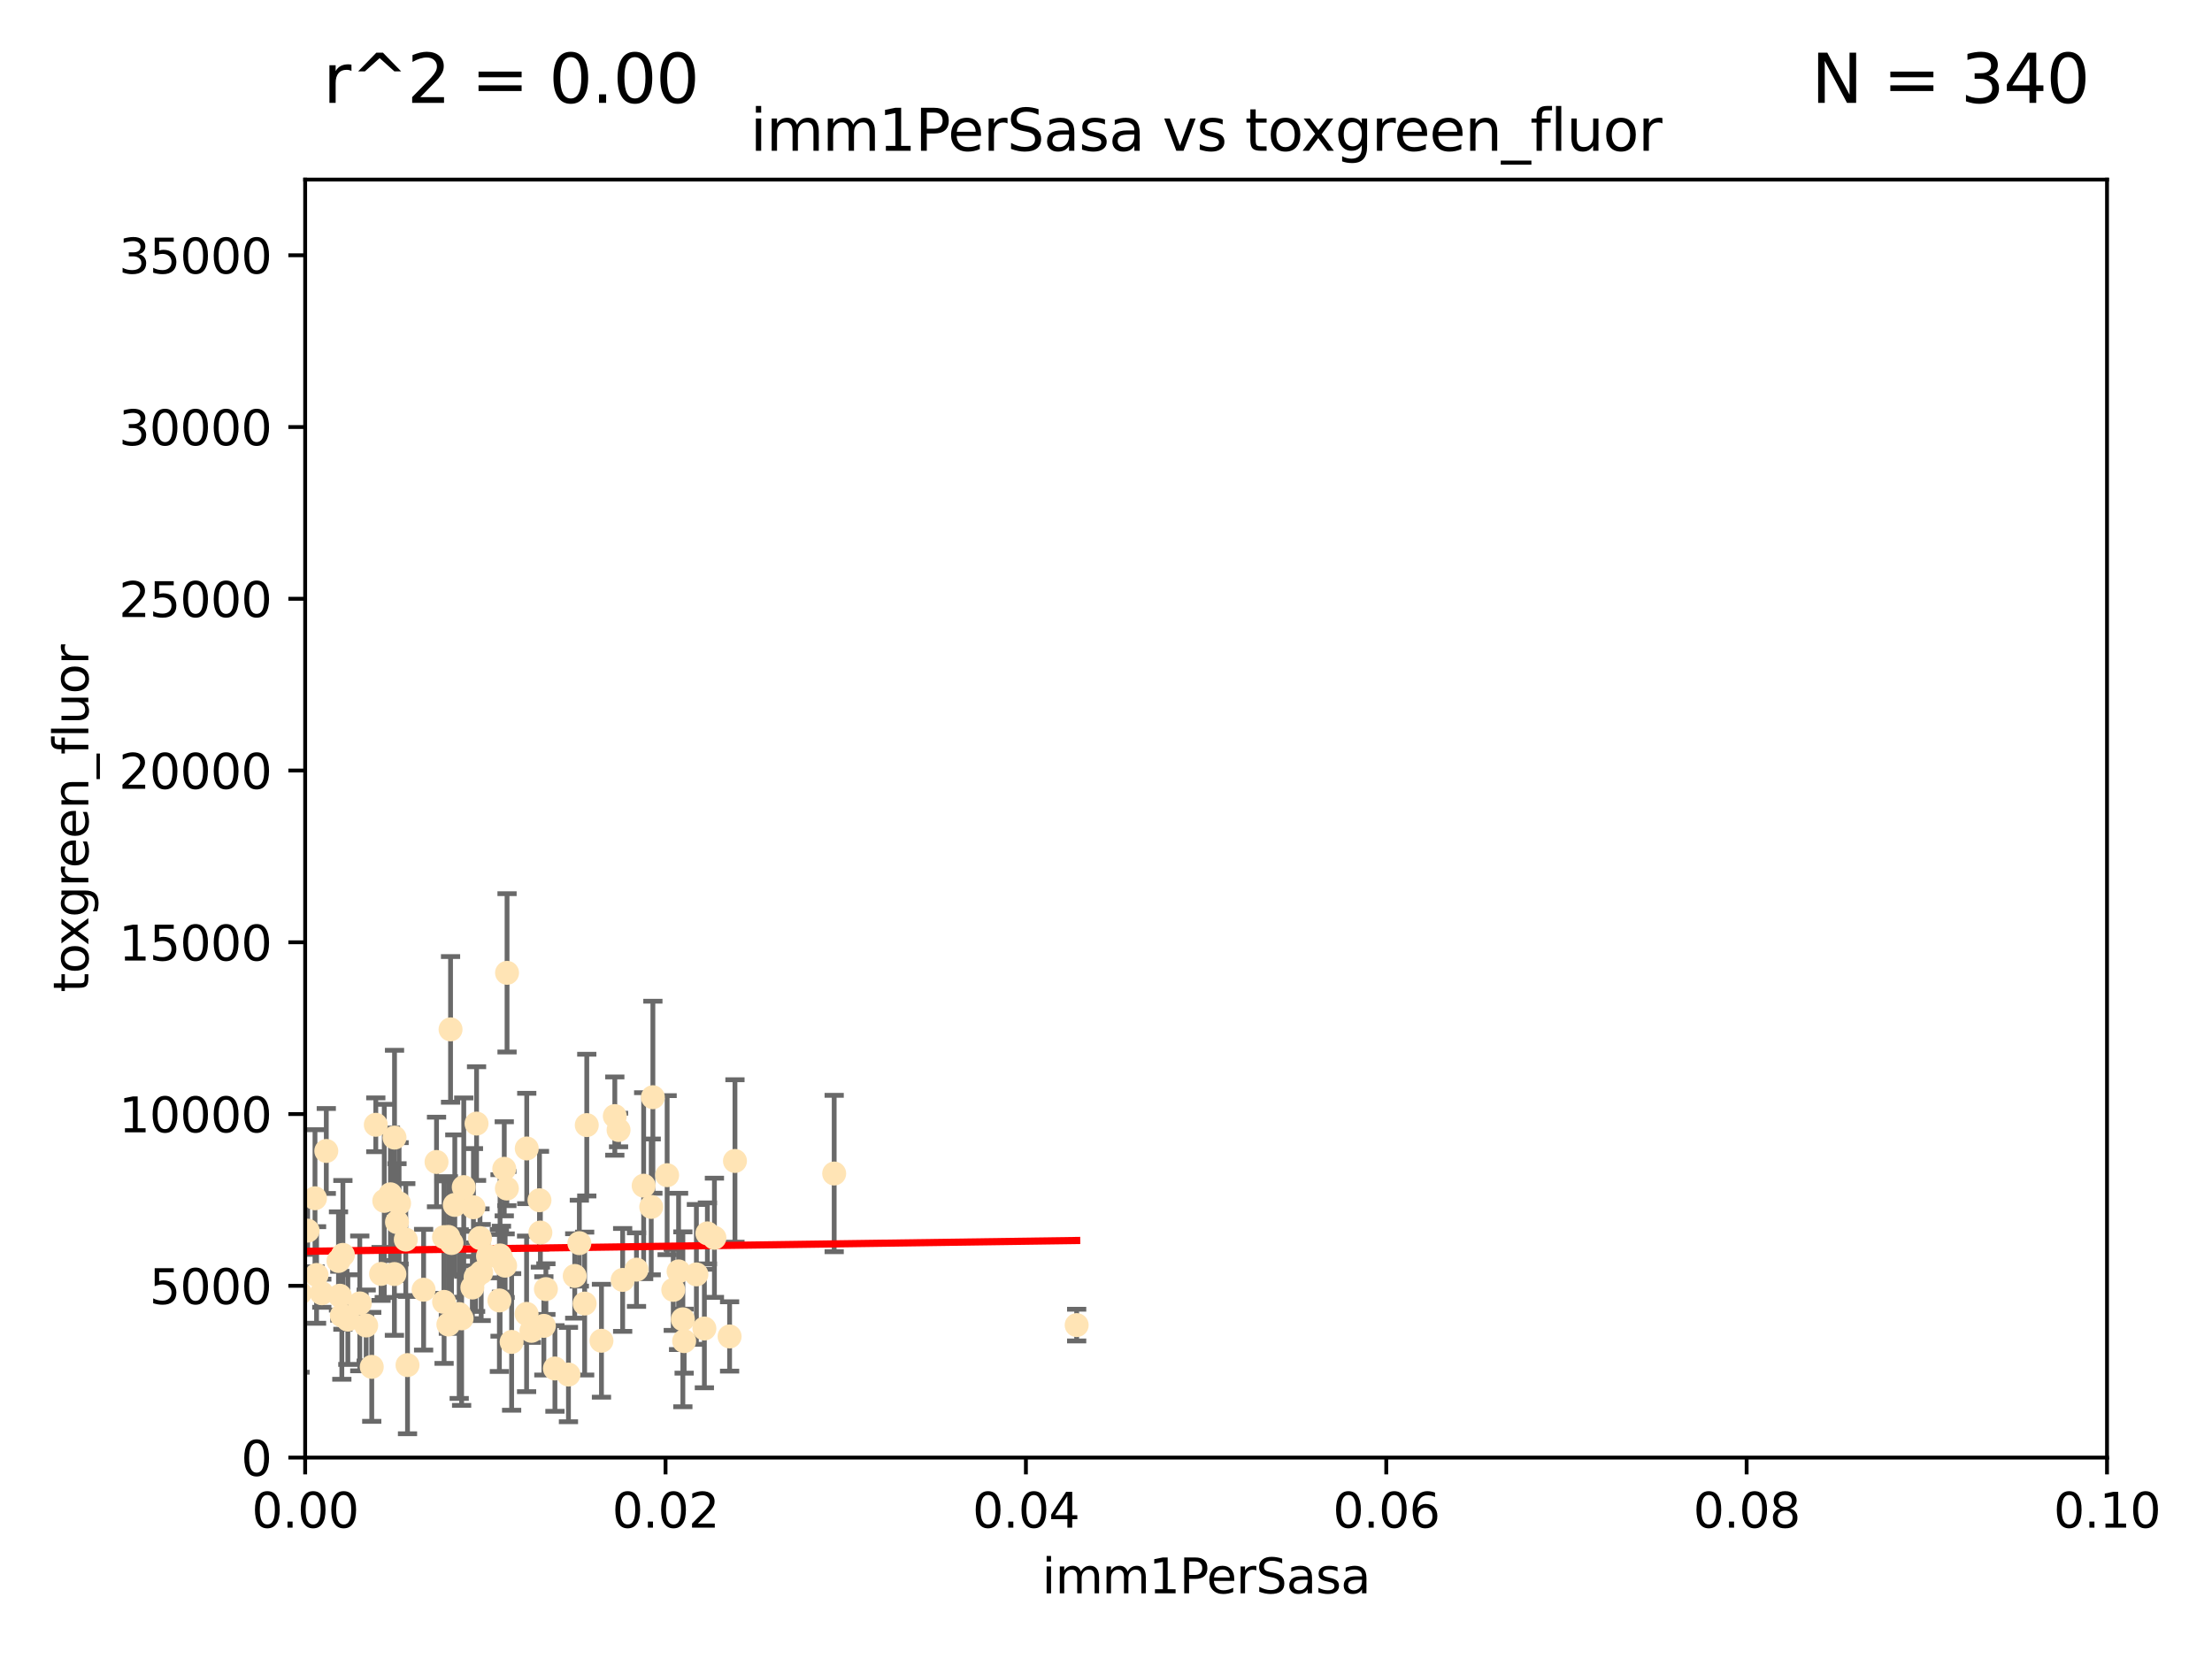 <?xml version="1.0" encoding="utf-8" standalone="no"?>
<!DOCTYPE svg PUBLIC "-//W3C//DTD SVG 1.1//EN"
  "http://www.w3.org/Graphics/SVG/1.1/DTD/svg11.dtd">
<svg xmlns:xlink="http://www.w3.org/1999/xlink" width="460.8pt" height="345.6pt" viewBox="0 0 460.8 345.6" xmlns="http://www.w3.org/2000/svg" version="1.1">
 <defs>
  <style type="text/css">*{stroke-linejoin: round; stroke-linecap: butt}</style>
 </defs>
 <g id="figure_1">
  <g id="patch_1">
   <path d="M 0 345.6 
L 460.8 345.6 
L 460.8 0 
L 0 0 
z
" style="fill: #ffffff"/>
  </g>
  <g id="axes_1">
   <g id="patch_2">
    <path d="M 63.571 303.64 
L 438.93 303.64 
L 438.93 37.411 
L 63.571 37.411 
z
" style="fill: #ffffff"/>
   </g>
   <g id="PathCollection_1">
    <defs>
     <path id="m6814b4ba8f" d="M 0 1.118 
C 0.297 1.118 0.581 1 0.791 0.791 
C 1 0.581 1.118 0.297 1.118 0 
C 1.118 -0.297 1 -0.581 0.791 -0.791 
C 0.581 -1 0.297 -1.118 0 -1.118 
C -0.297 -1.118 -0.581 -1 -0.791 -0.791 
C -1 -0.581 -1.118 -0.297 -1.118 0 
C -1.118 0.297 -1 0.581 -0.791 0.791 
C -0.581 1 -0.297 1.118 0 1.118 
z
" style="stroke: #ffe4b5"/>
    </defs>
    <g clip-path="url(#p5754c141fb)">
     <use xlink:href="#m6814b4ba8f" x="78.287" y="234.314" style="fill: #ffe4b5; stroke: #ffe4b5"/>
     <use xlink:href="#m6814b4ba8f" x="48.7" y="249.604" style="fill: #ffe4b5; stroke: #ffe4b5"/>
     <use xlink:href="#m6814b4ba8f" x="67.973" y="239.766" style="fill: #ffe4b5; stroke: #ffe4b5"/>
     <use xlink:href="#m6814b4ba8f" x="82.187" y="236.981" style="fill: #ffe4b5; stroke: #ffe4b5"/>
     <use xlink:href="#m6814b4ba8f" x="62.506" y="269.36" style="fill: #ffe4b5; stroke: #ffe4b5"/>
     <use xlink:href="#m6814b4ba8f" x="72.462" y="274.894" style="fill: #ffe4b5; stroke: #ffe4b5"/>
     <use xlink:href="#m6814b4ba8f" x="51.91" y="245.211" style="fill: #ffe4b5; stroke: #ffe4b5"/>
     <use xlink:href="#m6814b4ba8f" x="71.431" y="261.416" style="fill: #ffe4b5; stroke: #ffe4b5"/>
     <use xlink:href="#m6814b4ba8f" x="44.252" y="263.222" style="fill: #ffe4b5; stroke: #ffe4b5"/>
     <use xlink:href="#m6814b4ba8f" x="52.216" y="257.71" style="fill: #ffe4b5; stroke: #ffe4b5"/>
     <use xlink:href="#m6814b4ba8f" x="60.04" y="268.289" style="fill: #ffe4b5; stroke: #ffe4b5"/>
     <use xlink:href="#m6814b4ba8f" x="90.936" y="242.059" style="fill: #ffe4b5; stroke: #ffe4b5"/>
     <use xlink:href="#m6814b4ba8f" x="84.532" y="258.231" style="fill: #ffe4b5; stroke: #ffe4b5"/>
     <use xlink:href="#m6814b4ba8f" x="83.136" y="250.674" style="fill: #ffe4b5; stroke: #ffe4b5"/>
     <use xlink:href="#m6814b4ba8f" x="48.482" y="268.243" style="fill: #ffe4b5; stroke: #ffe4b5"/>
     <use xlink:href="#m6814b4ba8f" x="48.354" y="250.441" style="fill: #ffe4b5; stroke: #ffe4b5"/>
     <use xlink:href="#m6814b4ba8f" x="51.527" y="270.581" style="fill: #ffe4b5; stroke: #ffe4b5"/>
     <use xlink:href="#m6814b4ba8f" x="84.892" y="284.373" style="fill: #ffe4b5; stroke: #ffe4b5"/>
     <use xlink:href="#m6814b4ba8f" x="71.21" y="274.038" style="fill: #ffe4b5; stroke: #ffe4b5"/>
     <use xlink:href="#m6814b4ba8f" x="52.413" y="266.025" style="fill: #ffe4b5; stroke: #ffe4b5"/>
     <use xlink:href="#m6814b4ba8f" x="92.496" y="257.713" style="fill: #ffe4b5; stroke: #ffe4b5"/>
     <use xlink:href="#m6814b4ba8f" x="64.085" y="256.369" style="fill: #ffe4b5; stroke: #ffe4b5"/>
     <use xlink:href="#m6814b4ba8f" x="48.644" y="254.565" style="fill: #ffe4b5; stroke: #ffe4b5"/>
     <use xlink:href="#m6814b4ba8f" x="80.052" y="250.167" style="fill: #ffe4b5; stroke: #ffe4b5"/>
     <use xlink:href="#m6814b4ba8f" x="104.172" y="261.531" style="fill: #ffe4b5; stroke: #ffe4b5"/>
     <use xlink:href="#m6814b4ba8f" x="81.337" y="248.793" style="fill: #ffe4b5; stroke: #ffe4b5"/>
     <use xlink:href="#m6814b4ba8f" x="67.038" y="269.401" style="fill: #ffe4b5; stroke: #ffe4b5"/>
     <use xlink:href="#m6814b4ba8f" x="82.702" y="254.587" style="fill: #ffe4b5; stroke: #ffe4b5"/>
     <use xlink:href="#m6814b4ba8f" x="54.243" y="268.876" style="fill: #ffe4b5; stroke: #ffe4b5"/>
     <use xlink:href="#m6814b4ba8f" x="56.319" y="282.496" style="fill: #ffe4b5; stroke: #ffe4b5"/>
     <use xlink:href="#m6814b4ba8f" x="93.405" y="275.912" style="fill: #ffe4b5; stroke: #ffe4b5"/>
     <use xlink:href="#m6814b4ba8f" x="60.187" y="245.241" style="fill: #ffe4b5; stroke: #ffe4b5"/>
     <use xlink:href="#m6814b4ba8f" x="77.443" y="284.744" style="fill: #ffe4b5; stroke: #ffe4b5"/>
     <use xlink:href="#m6814b4ba8f" x="38.993" y="266.743" style="fill: #ffe4b5; stroke: #ffe4b5"/>
     <use xlink:href="#m6814b4ba8f" x="101.664" y="261.678" style="fill: #ffe4b5; stroke: #ffe4b5"/>
     <use xlink:href="#m6814b4ba8f" x="128.077" y="232.498" style="fill: #ffe4b5; stroke: #ffe4b5"/>
     <use xlink:href="#m6814b4ba8f" x="96.609" y="247.3" style="fill: #ffe4b5; stroke: #ffe4b5"/>
     <use xlink:href="#m6814b4ba8f" x="106.582" y="279.543" style="fill: #ffe4b5; stroke: #ffe4b5"/>
     <use xlink:href="#m6814b4ba8f" x="95.659" y="273.749" style="fill: #ffe4b5; stroke: #ffe4b5"/>
     <use xlink:href="#m6814b4ba8f" x="70.515" y="262.681" style="fill: #ffe4b5; stroke: #ffe4b5"/>
     <use xlink:href="#m6814b4ba8f" x="100.241" y="265.089" style="fill: #ffe4b5; stroke: #ffe4b5"/>
     <use xlink:href="#m6814b4ba8f" x="65.618" y="249.62" style="fill: #ffe4b5; stroke: #ffe4b5"/>
     <use xlink:href="#m6814b4ba8f" x="125.296" y="279.303" style="fill: #ffe4b5; stroke: #ffe4b5"/>
     <use xlink:href="#m6814b4ba8f" x="129.712" y="266.628" style="fill: #ffe4b5; stroke: #ffe4b5"/>
     <use xlink:href="#m6814b4ba8f" x="99.991" y="257.919" style="fill: #ffe4b5; stroke: #ffe4b5"/>
     <use xlink:href="#m6814b4ba8f" x="74.95" y="271.523" style="fill: #ffe4b5; stroke: #ffe4b5"/>
     <use xlink:href="#m6814b4ba8f" x="138.977" y="244.811" style="fill: #ffe4b5; stroke: #ffe4b5"/>
     <use xlink:href="#m6814b4ba8f" x="128.858" y="235.4" style="fill: #ffe4b5; stroke: #ffe4b5"/>
     <use xlink:href="#m6814b4ba8f" x="99.275" y="234.064" style="fill: #ffe4b5; stroke: #ffe4b5"/>
     <use xlink:href="#m6814b4ba8f" x="65.944" y="265.598" style="fill: #ffe4b5; stroke: #ffe4b5"/>
     <use xlink:href="#m6814b4ba8f" x="136.008" y="228.571" style="fill: #ffe4b5; stroke: #ffe4b5"/>
     <use xlink:href="#m6814b4ba8f" x="93.857" y="214.438" style="fill: #ffe4b5; stroke: #ffe4b5"/>
     <use xlink:href="#m6814b4ba8f" x="79.383" y="265.379" style="fill: #ffe4b5; stroke: #ffe4b5"/>
     <use xlink:href="#m6814b4ba8f" x="76.28" y="276.124" style="fill: #ffe4b5; stroke: #ffe4b5"/>
     <use xlink:href="#m6814b4ba8f" x="99.074" y="266.057" style="fill: #ffe4b5; stroke: #ffe4b5"/>
     <use xlink:href="#m6814b4ba8f" x="105.627" y="202.659" style="fill: #ffe4b5; stroke: #ffe4b5"/>
     <use xlink:href="#m6814b4ba8f" x="98.629" y="251.492" style="fill: #ffe4b5; stroke: #ffe4b5"/>
     <use xlink:href="#m6814b4ba8f" x="70.795" y="269.922" style="fill: #ffe4b5; stroke: #ffe4b5"/>
     <use xlink:href="#m6814b4ba8f" x="109.699" y="273.699" style="fill: #ffe4b5; stroke: #ffe4b5"/>
     <use xlink:href="#m6814b4ba8f" x="112.383" y="250.031" style="fill: #ffe4b5; stroke: #ffe4b5"/>
     <use xlink:href="#m6814b4ba8f" x="82.162" y="265.407" style="fill: #ffe4b5; stroke: #ffe4b5"/>
     <use xlink:href="#m6814b4ba8f" x="105.047" y="243.48" style="fill: #ffe4b5; stroke: #ffe4b5"/>
     <use xlink:href="#m6814b4ba8f" x="115.602" y="285.079" style="fill: #ffe4b5; stroke: #ffe4b5"/>
     <use xlink:href="#m6814b4ba8f" x="113.721" y="268.544" style="fill: #ffe4b5; stroke: #ffe4b5"/>
     <use xlink:href="#m6814b4ba8f" x="113.297" y="276.199" style="fill: #ffe4b5; stroke: #ffe4b5"/>
     <use xlink:href="#m6814b4ba8f" x="98.399" y="268.214" style="fill: #ffe4b5; stroke: #ffe4b5"/>
     <use xlink:href="#m6814b4ba8f" x="88.246" y="268.668" style="fill: #ffe4b5; stroke: #ffe4b5"/>
     <use xlink:href="#m6814b4ba8f" x="121.793" y="271.555" style="fill: #ffe4b5; stroke: #ffe4b5"/>
     <use xlink:href="#m6814b4ba8f" x="94.744" y="251.005" style="fill: #ffe4b5; stroke: #ffe4b5"/>
     <use xlink:href="#m6814b4ba8f" x="92.512" y="271.205" style="fill: #ffe4b5; stroke: #ffe4b5"/>
     <use xlink:href="#m6814b4ba8f" x="105.23" y="263.663" style="fill: #ffe4b5; stroke: #ffe4b5"/>
     <use xlink:href="#m6814b4ba8f" x="96.164" y="274.638" style="fill: #ffe4b5; stroke: #ffe4b5"/>
     <use xlink:href="#m6814b4ba8f" x="94.062" y="258.942" style="fill: #ffe4b5; stroke: #ffe4b5"/>
     <use xlink:href="#m6814b4ba8f" x="119.725" y="265.805" style="fill: #ffe4b5; stroke: #ffe4b5"/>
     <use xlink:href="#m6814b4ba8f" x="122.236" y="234.377" style="fill: #ffe4b5; stroke: #ffe4b5"/>
     <use xlink:href="#m6814b4ba8f" x="104.465" y="262.303" style="fill: #ffe4b5; stroke: #ffe4b5"/>
     <use xlink:href="#m6814b4ba8f" x="148.828" y="257.851" style="fill: #ffe4b5; stroke: #ffe4b5"/>
     <use xlink:href="#m6814b4ba8f" x="120.687" y="258.972" style="fill: #ffe4b5; stroke: #ffe4b5"/>
     <use xlink:href="#m6814b4ba8f" x="132.594" y="264.488" style="fill: #ffe4b5; stroke: #ffe4b5"/>
     <use xlink:href="#m6814b4ba8f" x="141.361" y="264.857" style="fill: #ffe4b5; stroke: #ffe4b5"/>
     <use xlink:href="#m6814b4ba8f" x="105.59" y="247.597" style="fill: #ffe4b5; stroke: #ffe4b5"/>
     <use xlink:href="#m6814b4ba8f" x="112.571" y="256.763" style="fill: #ffe4b5; stroke: #ffe4b5"/>
     <use xlink:href="#m6814b4ba8f" x="47.299" y="278.948" style="fill: #ffe4b5; stroke: #ffe4b5"/>
     <use xlink:href="#m6814b4ba8f" x="93.406" y="257.675" style="fill: #ffe4b5; stroke: #ffe4b5"/>
     <use xlink:href="#m6814b4ba8f" x="146.736" y="276.752" style="fill: #ffe4b5; stroke: #ffe4b5"/>
     <use xlink:href="#m6814b4ba8f" x="104.031" y="270.906" style="fill: #ffe4b5; stroke: #ffe4b5"/>
     <use xlink:href="#m6814b4ba8f" x="142.522" y="279.382" style="fill: #ffe4b5; stroke: #ffe4b5"/>
     <use xlink:href="#m6814b4ba8f" x="140.255" y="268.702" style="fill: #ffe4b5; stroke: #ffe4b5"/>
     <use xlink:href="#m6814b4ba8f" x="145.074" y="265.481" style="fill: #ffe4b5; stroke: #ffe4b5"/>
     <use xlink:href="#m6814b4ba8f" x="134.086" y="247" style="fill: #ffe4b5; stroke: #ffe4b5"/>
     <use xlink:href="#m6814b4ba8f" x="109.731" y="239.247" style="fill: #ffe4b5; stroke: #ffe4b5"/>
     <use xlink:href="#m6814b4ba8f" x="151.99" y="278.408" style="fill: #ffe4b5; stroke: #ffe4b5"/>
     <use xlink:href="#m6814b4ba8f" x="147.362" y="256.933" style="fill: #ffe4b5; stroke: #ffe4b5"/>
     <use xlink:href="#m6814b4ba8f" x="110.707" y="277.241" style="fill: #ffe4b5; stroke: #ffe4b5"/>
     <use xlink:href="#m6814b4ba8f" x="135.661" y="251.422" style="fill: #ffe4b5; stroke: #ffe4b5"/>
     <use xlink:href="#m6814b4ba8f" x="153.106" y="241.85" style="fill: #ffe4b5; stroke: #ffe4b5"/>
     <use xlink:href="#m6814b4ba8f" x="173.776" y="244.466" style="fill: #ffe4b5; stroke: #ffe4b5"/>
     <use xlink:href="#m6814b4ba8f" x="118.419" y="286.345" style="fill: #ffe4b5; stroke: #ffe4b5"/>
     <use xlink:href="#m6814b4ba8f" x="142.252" y="274.836" style="fill: #ffe4b5; stroke: #ffe4b5"/>
     <use xlink:href="#m6814b4ba8f" x="224.289" y="276.042" style="fill: #ffe4b5; stroke: #ffe4b5"/>
    </g>
   </g>
   <g id="matplotlib.axis_1">
    <g id="xtick_1">
     <g id="line2d_1">
      <defs>
       <path id="maf7a65bea3" d="M 0 0 
L 0 3.5 
" style="stroke: #000000; stroke-width: 0.8"/>
      </defs>
      <g>
       <use xlink:href="#maf7a65bea3" x="63.571" y="303.64" style="stroke: #000000; stroke-width: 0.8"/>
      </g>
     </g>
     <g id="text_1">
      <!-- 0.00 -->
      <g transform="translate(52.438 318.238)scale(0.1 -0.1)">
       <defs>
        <path id="DejaVuSans-30" d="M 2034 4250 
Q 1547 4250 1301 3770 
Q 1056 3291 1056 2328 
Q 1056 1369 1301 889 
Q 1547 409 2034 409 
Q 2525 409 2770 889 
Q 3016 1369 3016 2328 
Q 3016 3291 2770 3770 
Q 2525 4250 2034 4250 
z
M 2034 4750 
Q 2819 4750 3233 4129 
Q 3647 3509 3647 2328 
Q 3647 1150 3233 529 
Q 2819 -91 2034 -91 
Q 1250 -91 836 529 
Q 422 1150 422 2328 
Q 422 3509 836 4129 
Q 1250 4750 2034 4750 
z
" transform="scale(0.016)"/>
        <path id="DejaVuSans-2e" d="M 684 794 
L 1344 794 
L 1344 0 
L 684 0 
L 684 794 
z
" transform="scale(0.016)"/>
       </defs>
       <use xlink:href="#DejaVuSans-30"/>
       <use xlink:href="#DejaVuSans-2e" x="63.623"/>
       <use xlink:href="#DejaVuSans-30" x="95.41"/>
       <use xlink:href="#DejaVuSans-30" x="159.033"/>
      </g>
     </g>
    </g>
    <g id="xtick_2">
     <g id="line2d_2">
      <g>
       <use xlink:href="#maf7a65bea3" x="138.643" y="303.64" style="stroke: #000000; stroke-width: 0.8"/>
      </g>
     </g>
     <g id="text_2">
      <!-- 0.02 -->
      <g transform="translate(127.51 318.238)scale(0.1 -0.1)">
       <defs>
        <path id="DejaVuSans-32" d="M 1228 531 
L 3431 531 
L 3431 0 
L 469 0 
L 469 531 
Q 828 903 1448 1529 
Q 2069 2156 2228 2338 
Q 2531 2678 2651 2914 
Q 2772 3150 2772 3378 
Q 2772 3750 2511 3984 
Q 2250 4219 1831 4219 
Q 1534 4219 1204 4116 
Q 875 4013 500 3803 
L 500 4441 
Q 881 4594 1212 4672 
Q 1544 4750 1819 4750 
Q 2544 4750 2975 4387 
Q 3406 4025 3406 3419 
Q 3406 3131 3298 2873 
Q 3191 2616 2906 2266 
Q 2828 2175 2409 1742 
Q 1991 1309 1228 531 
z
" transform="scale(0.016)"/>
       </defs>
       <use xlink:href="#DejaVuSans-30"/>
       <use xlink:href="#DejaVuSans-2e" x="63.623"/>
       <use xlink:href="#DejaVuSans-30" x="95.41"/>
       <use xlink:href="#DejaVuSans-32" x="159.033"/>
      </g>
     </g>
    </g>
    <g id="xtick_3">
     <g id="line2d_3">
      <g>
       <use xlink:href="#maf7a65bea3" x="213.715" y="303.64" style="stroke: #000000; stroke-width: 0.8"/>
      </g>
     </g>
     <g id="text_3">
      <!-- 0.04 -->
      <g transform="translate(202.582 318.238)scale(0.1 -0.1)">
       <defs>
        <path id="DejaVuSans-34" d="M 2419 4116 
L 825 1625 
L 2419 1625 
L 2419 4116 
z
M 2253 4666 
L 3047 4666 
L 3047 1625 
L 3713 1625 
L 3713 1100 
L 3047 1100 
L 3047 0 
L 2419 0 
L 2419 1100 
L 313 1100 
L 313 1709 
L 2253 4666 
z
" transform="scale(0.016)"/>
       </defs>
       <use xlink:href="#DejaVuSans-30"/>
       <use xlink:href="#DejaVuSans-2e" x="63.623"/>
       <use xlink:href="#DejaVuSans-30" x="95.41"/>
       <use xlink:href="#DejaVuSans-34" x="159.033"/>
      </g>
     </g>
    </g>
    <g id="xtick_4">
     <g id="line2d_4">
      <g>
       <use xlink:href="#maf7a65bea3" x="288.786" y="303.64" style="stroke: #000000; stroke-width: 0.8"/>
      </g>
     </g>
     <g id="text_4">
      <!-- 0.06 -->
      <g transform="translate(277.654 318.238)scale(0.1 -0.1)">
       <defs>
        <path id="DejaVuSans-36" d="M 2113 2584 
Q 1688 2584 1439 2293 
Q 1191 2003 1191 1497 
Q 1191 994 1439 701 
Q 1688 409 2113 409 
Q 2538 409 2786 701 
Q 3034 994 3034 1497 
Q 3034 2003 2786 2293 
Q 2538 2584 2113 2584 
z
M 3366 4563 
L 3366 3988 
Q 3128 4100 2886 4159 
Q 2644 4219 2406 4219 
Q 1781 4219 1451 3797 
Q 1122 3375 1075 2522 
Q 1259 2794 1537 2939 
Q 1816 3084 2150 3084 
Q 2853 3084 3261 2657 
Q 3669 2231 3669 1497 
Q 3669 778 3244 343 
Q 2819 -91 2113 -91 
Q 1303 -91 875 529 
Q 447 1150 447 2328 
Q 447 3434 972 4092 
Q 1497 4750 2381 4750 
Q 2619 4750 2861 4703 
Q 3103 4656 3366 4563 
z
" transform="scale(0.016)"/>
       </defs>
       <use xlink:href="#DejaVuSans-30"/>
       <use xlink:href="#DejaVuSans-2e" x="63.623"/>
       <use xlink:href="#DejaVuSans-30" x="95.41"/>
       <use xlink:href="#DejaVuSans-36" x="159.033"/>
      </g>
     </g>
    </g>
    <g id="xtick_5">
     <g id="line2d_5">
      <g>
       <use xlink:href="#maf7a65bea3" x="363.858" y="303.64" style="stroke: #000000; stroke-width: 0.8"/>
      </g>
     </g>
     <g id="text_5">
      <!-- 0.08 -->
      <g transform="translate(352.725 318.238)scale(0.1 -0.1)">
       <defs>
        <path id="DejaVuSans-38" d="M 2034 2216 
Q 1584 2216 1326 1975 
Q 1069 1734 1069 1313 
Q 1069 891 1326 650 
Q 1584 409 2034 409 
Q 2484 409 2743 651 
Q 3003 894 3003 1313 
Q 3003 1734 2745 1975 
Q 2488 2216 2034 2216 
z
M 1403 2484 
Q 997 2584 770 2862 
Q 544 3141 544 3541 
Q 544 4100 942 4425 
Q 1341 4750 2034 4750 
Q 2731 4750 3128 4425 
Q 3525 4100 3525 3541 
Q 3525 3141 3298 2862 
Q 3072 2584 2669 2484 
Q 3125 2378 3379 2068 
Q 3634 1759 3634 1313 
Q 3634 634 3220 271 
Q 2806 -91 2034 -91 
Q 1263 -91 848 271 
Q 434 634 434 1313 
Q 434 1759 690 2068 
Q 947 2378 1403 2484 
z
M 1172 3481 
Q 1172 3119 1398 2916 
Q 1625 2713 2034 2713 
Q 2441 2713 2670 2916 
Q 2900 3119 2900 3481 
Q 2900 3844 2670 4047 
Q 2441 4250 2034 4250 
Q 1625 4250 1398 4047 
Q 1172 3844 1172 3481 
z
" transform="scale(0.016)"/>
       </defs>
       <use xlink:href="#DejaVuSans-30"/>
       <use xlink:href="#DejaVuSans-2e" x="63.623"/>
       <use xlink:href="#DejaVuSans-30" x="95.41"/>
       <use xlink:href="#DejaVuSans-38" x="159.033"/>
      </g>
     </g>
    </g>
    <g id="xtick_6">
     <g id="line2d_6">
      <g>
       <use xlink:href="#maf7a65bea3" x="438.93" y="303.64" style="stroke: #000000; stroke-width: 0.8"/>
      </g>
     </g>
     <g id="text_6">
      <!-- 0.10 -->
      <g transform="translate(427.797 318.238)scale(0.1 -0.1)">
       <defs>
        <path id="DejaVuSans-31" d="M 794 531 
L 1825 531 
L 1825 4091 
L 703 3866 
L 703 4441 
L 1819 4666 
L 2450 4666 
L 2450 531 
L 3481 531 
L 3481 0 
L 794 0 
L 794 531 
z
" transform="scale(0.016)"/>
       </defs>
       <use xlink:href="#DejaVuSans-30"/>
       <use xlink:href="#DejaVuSans-2e" x="63.623"/>
       <use xlink:href="#DejaVuSans-31" x="95.41"/>
       <use xlink:href="#DejaVuSans-30" x="159.033"/>
      </g>
     </g>
    </g>
    <g id="text_7">
     <!-- imm1PerSasa -->
     <g transform="translate(217.067 331.917)scale(0.1 -0.1)">
      <defs>
       <path id="DejaVuSans-69" d="M 603 3500 
L 1178 3500 
L 1178 0 
L 603 0 
L 603 3500 
z
M 603 4863 
L 1178 4863 
L 1178 4134 
L 603 4134 
L 603 4863 
z
" transform="scale(0.016)"/>
       <path id="DejaVuSans-6d" d="M 3328 2828 
Q 3544 3216 3844 3400 
Q 4144 3584 4550 3584 
Q 5097 3584 5394 3201 
Q 5691 2819 5691 2113 
L 5691 0 
L 5113 0 
L 5113 2094 
Q 5113 2597 4934 2840 
Q 4756 3084 4391 3084 
Q 3944 3084 3684 2787 
Q 3425 2491 3425 1978 
L 3425 0 
L 2847 0 
L 2847 2094 
Q 2847 2600 2669 2842 
Q 2491 3084 2119 3084 
Q 1678 3084 1418 2786 
Q 1159 2488 1159 1978 
L 1159 0 
L 581 0 
L 581 3500 
L 1159 3500 
L 1159 2956 
Q 1356 3278 1631 3431 
Q 1906 3584 2284 3584 
Q 2666 3584 2933 3390 
Q 3200 3197 3328 2828 
z
" transform="scale(0.016)"/>
       <path id="DejaVuSans-50" d="M 1259 4147 
L 1259 2394 
L 2053 2394 
Q 2494 2394 2734 2622 
Q 2975 2850 2975 3272 
Q 2975 3691 2734 3919 
Q 2494 4147 2053 4147 
L 1259 4147 
z
M 628 4666 
L 2053 4666 
Q 2838 4666 3239 4311 
Q 3641 3956 3641 3272 
Q 3641 2581 3239 2228 
Q 2838 1875 2053 1875 
L 1259 1875 
L 1259 0 
L 628 0 
L 628 4666 
z
" transform="scale(0.016)"/>
       <path id="DejaVuSans-65" d="M 3597 1894 
L 3597 1613 
L 953 1613 
Q 991 1019 1311 708 
Q 1631 397 2203 397 
Q 2534 397 2845 478 
Q 3156 559 3463 722 
L 3463 178 
Q 3153 47 2828 -22 
Q 2503 -91 2169 -91 
Q 1331 -91 842 396 
Q 353 884 353 1716 
Q 353 2575 817 3079 
Q 1281 3584 2069 3584 
Q 2775 3584 3186 3129 
Q 3597 2675 3597 1894 
z
M 3022 2063 
Q 3016 2534 2758 2815 
Q 2500 3097 2075 3097 
Q 1594 3097 1305 2825 
Q 1016 2553 972 2059 
L 3022 2063 
z
" transform="scale(0.016)"/>
       <path id="DejaVuSans-72" d="M 2631 2963 
Q 2534 3019 2420 3045 
Q 2306 3072 2169 3072 
Q 1681 3072 1420 2755 
Q 1159 2438 1159 1844 
L 1159 0 
L 581 0 
L 581 3500 
L 1159 3500 
L 1159 2956 
Q 1341 3275 1631 3429 
Q 1922 3584 2338 3584 
Q 2397 3584 2469 3576 
Q 2541 3569 2628 3553 
L 2631 2963 
z
" transform="scale(0.016)"/>
       <path id="DejaVuSans-53" d="M 3425 4513 
L 3425 3897 
Q 3066 4069 2747 4153 
Q 2428 4238 2131 4238 
Q 1616 4238 1336 4038 
Q 1056 3838 1056 3469 
Q 1056 3159 1242 3001 
Q 1428 2844 1947 2747 
L 2328 2669 
Q 3034 2534 3370 2195 
Q 3706 1856 3706 1288 
Q 3706 609 3251 259 
Q 2797 -91 1919 -91 
Q 1588 -91 1214 -16 
Q 841 59 441 206 
L 441 856 
Q 825 641 1194 531 
Q 1563 422 1919 422 
Q 2459 422 2753 634 
Q 3047 847 3047 1241 
Q 3047 1584 2836 1778 
Q 2625 1972 2144 2069 
L 1759 2144 
Q 1053 2284 737 2584 
Q 422 2884 422 3419 
Q 422 4038 858 4394 
Q 1294 4750 2059 4750 
Q 2388 4750 2728 4690 
Q 3069 4631 3425 4513 
z
" transform="scale(0.016)"/>
       <path id="DejaVuSans-61" d="M 2194 1759 
Q 1497 1759 1228 1600 
Q 959 1441 959 1056 
Q 959 750 1161 570 
Q 1363 391 1709 391 
Q 2188 391 2477 730 
Q 2766 1069 2766 1631 
L 2766 1759 
L 2194 1759 
z
M 3341 1997 
L 3341 0 
L 2766 0 
L 2766 531 
Q 2569 213 2275 61 
Q 1981 -91 1556 -91 
Q 1019 -91 701 211 
Q 384 513 384 1019 
Q 384 1609 779 1909 
Q 1175 2209 1959 2209 
L 2766 2209 
L 2766 2266 
Q 2766 2663 2505 2880 
Q 2244 3097 1772 3097 
Q 1472 3097 1187 3025 
Q 903 2953 641 2809 
L 641 3341 
Q 956 3463 1253 3523 
Q 1550 3584 1831 3584 
Q 2591 3584 2966 3190 
Q 3341 2797 3341 1997 
z
" transform="scale(0.016)"/>
       <path id="DejaVuSans-73" d="M 2834 3397 
L 2834 2853 
Q 2591 2978 2328 3040 
Q 2066 3103 1784 3103 
Q 1356 3103 1142 2972 
Q 928 2841 928 2578 
Q 928 2378 1081 2264 
Q 1234 2150 1697 2047 
L 1894 2003 
Q 2506 1872 2764 1633 
Q 3022 1394 3022 966 
Q 3022 478 2636 193 
Q 2250 -91 1575 -91 
Q 1294 -91 989 -36 
Q 684 19 347 128 
L 347 722 
Q 666 556 975 473 
Q 1284 391 1588 391 
Q 1994 391 2212 530 
Q 2431 669 2431 922 
Q 2431 1156 2273 1281 
Q 2116 1406 1581 1522 
L 1381 1569 
Q 847 1681 609 1914 
Q 372 2147 372 2553 
Q 372 3047 722 3315 
Q 1072 3584 1716 3584 
Q 2034 3584 2315 3537 
Q 2597 3491 2834 3397 
z
" transform="scale(0.016)"/>
      </defs>
      <use xlink:href="#DejaVuSans-69"/>
      <use xlink:href="#DejaVuSans-6d" x="27.783"/>
      <use xlink:href="#DejaVuSans-6d" x="125.195"/>
      <use xlink:href="#DejaVuSans-31" x="222.607"/>
      <use xlink:href="#DejaVuSans-50" x="286.23"/>
      <use xlink:href="#DejaVuSans-65" x="342.908"/>
      <use xlink:href="#DejaVuSans-72" x="404.432"/>
      <use xlink:href="#DejaVuSans-53" x="445.545"/>
      <use xlink:href="#DejaVuSans-61" x="509.021"/>
      <use xlink:href="#DejaVuSans-73" x="570.301"/>
      <use xlink:href="#DejaVuSans-61" x="622.4"/>
     </g>
    </g>
   </g>
   <g id="matplotlib.axis_2">
    <g id="ytick_1">
     <g id="line2d_7">
      <defs>
       <path id="m5fcdf188a1" d="M 0 0 
L -3.5 0 
" style="stroke: #000000; stroke-width: 0.8"/>
      </defs>
      <g>
       <use xlink:href="#m5fcdf188a1" x="63.571" y="303.64" style="stroke: #000000; stroke-width: 0.8"/>
      </g>
     </g>
     <g id="text_8">
      <!-- 0 -->
      <g transform="translate(50.209 307.439)scale(0.1 -0.1)">
       <use xlink:href="#DejaVuSans-30"/>
      </g>
     </g>
    </g>
    <g id="ytick_2">
     <g id="line2d_8">
      <g>
       <use xlink:href="#m5fcdf188a1" x="63.571" y="267.859" style="stroke: #000000; stroke-width: 0.8"/>
      </g>
     </g>
     <g id="text_9">
      <!-- 5000 -->
      <g transform="translate(31.121 271.658)scale(0.1 -0.1)">
       <defs>
        <path id="DejaVuSans-35" d="M 691 4666 
L 3169 4666 
L 3169 4134 
L 1269 4134 
L 1269 2991 
Q 1406 3038 1543 3061 
Q 1681 3084 1819 3084 
Q 2600 3084 3056 2656 
Q 3513 2228 3513 1497 
Q 3513 744 3044 326 
Q 2575 -91 1722 -91 
Q 1428 -91 1123 -41 
Q 819 9 494 109 
L 494 744 
Q 775 591 1075 516 
Q 1375 441 1709 441 
Q 2250 441 2565 725 
Q 2881 1009 2881 1497 
Q 2881 1984 2565 2268 
Q 2250 2553 1709 2553 
Q 1456 2553 1204 2497 
Q 953 2441 691 2322 
L 691 4666 
z
" transform="scale(0.016)"/>
       </defs>
       <use xlink:href="#DejaVuSans-35"/>
       <use xlink:href="#DejaVuSans-30" x="63.623"/>
       <use xlink:href="#DejaVuSans-30" x="127.246"/>
       <use xlink:href="#DejaVuSans-30" x="190.869"/>
      </g>
     </g>
    </g>
    <g id="ytick_3">
     <g id="line2d_9">
      <g>
       <use xlink:href="#m5fcdf188a1" x="63.571" y="232.078" style="stroke: #000000; stroke-width: 0.8"/>
      </g>
     </g>
     <g id="text_10">
      <!-- 10000 -->
      <g transform="translate(24.759 235.878)scale(0.1 -0.1)">
       <use xlink:href="#DejaVuSans-31"/>
       <use xlink:href="#DejaVuSans-30" x="63.623"/>
       <use xlink:href="#DejaVuSans-30" x="127.246"/>
       <use xlink:href="#DejaVuSans-30" x="190.869"/>
       <use xlink:href="#DejaVuSans-30" x="254.492"/>
      </g>
     </g>
    </g>
    <g id="ytick_4">
     <g id="line2d_10">
      <g>
       <use xlink:href="#m5fcdf188a1" x="63.571" y="196.298" style="stroke: #000000; stroke-width: 0.8"/>
      </g>
     </g>
     <g id="text_11">
      <!-- 15000 -->
      <g transform="translate(24.759 200.097)scale(0.1 -0.1)">
       <use xlink:href="#DejaVuSans-31"/>
       <use xlink:href="#DejaVuSans-35" x="63.623"/>
       <use xlink:href="#DejaVuSans-30" x="127.246"/>
       <use xlink:href="#DejaVuSans-30" x="190.869"/>
       <use xlink:href="#DejaVuSans-30" x="254.492"/>
      </g>
     </g>
    </g>
    <g id="ytick_5">
     <g id="line2d_11">
      <g>
       <use xlink:href="#m5fcdf188a1" x="63.571" y="160.517" style="stroke: #000000; stroke-width: 0.8"/>
      </g>
     </g>
     <g id="text_12">
      <!-- 20000 -->
      <g transform="translate(24.759 164.316)scale(0.1 -0.1)">
       <use xlink:href="#DejaVuSans-32"/>
       <use xlink:href="#DejaVuSans-30" x="63.623"/>
       <use xlink:href="#DejaVuSans-30" x="127.246"/>
       <use xlink:href="#DejaVuSans-30" x="190.869"/>
       <use xlink:href="#DejaVuSans-30" x="254.492"/>
      </g>
     </g>
    </g>
    <g id="ytick_6">
     <g id="line2d_12">
      <g>
       <use xlink:href="#m5fcdf188a1" x="63.571" y="124.736" style="stroke: #000000; stroke-width: 0.8"/>
      </g>
     </g>
     <g id="text_13">
      <!-- 25000 -->
      <g transform="translate(24.759 128.535)scale(0.1 -0.1)">
       <use xlink:href="#DejaVuSans-32"/>
       <use xlink:href="#DejaVuSans-35" x="63.623"/>
       <use xlink:href="#DejaVuSans-30" x="127.246"/>
       <use xlink:href="#DejaVuSans-30" x="190.869"/>
       <use xlink:href="#DejaVuSans-30" x="254.492"/>
      </g>
     </g>
    </g>
    <g id="ytick_7">
     <g id="line2d_13">
      <g>
       <use xlink:href="#m5fcdf188a1" x="63.571" y="88.955" style="stroke: #000000; stroke-width: 0.8"/>
      </g>
     </g>
     <g id="text_14">
      <!-- 30000 -->
      <g transform="translate(24.759 92.754)scale(0.1 -0.1)">
       <defs>
        <path id="DejaVuSans-33" d="M 2597 2516 
Q 3050 2419 3304 2112 
Q 3559 1806 3559 1356 
Q 3559 666 3084 287 
Q 2609 -91 1734 -91 
Q 1441 -91 1130 -33 
Q 819 25 488 141 
L 488 750 
Q 750 597 1062 519 
Q 1375 441 1716 441 
Q 2309 441 2620 675 
Q 2931 909 2931 1356 
Q 2931 1769 2642 2001 
Q 2353 2234 1838 2234 
L 1294 2234 
L 1294 2753 
L 1863 2753 
Q 2328 2753 2575 2939 
Q 2822 3125 2822 3475 
Q 2822 3834 2567 4026 
Q 2313 4219 1838 4219 
Q 1578 4219 1281 4162 
Q 984 4106 628 3988 
L 628 4550 
Q 988 4650 1302 4700 
Q 1616 4750 1894 4750 
Q 2613 4750 3031 4423 
Q 3450 4097 3450 3541 
Q 3450 3153 3228 2886 
Q 3006 2619 2597 2516 
z
" transform="scale(0.016)"/>
       </defs>
       <use xlink:href="#DejaVuSans-33"/>
       <use xlink:href="#DejaVuSans-30" x="63.623"/>
       <use xlink:href="#DejaVuSans-30" x="127.246"/>
       <use xlink:href="#DejaVuSans-30" x="190.869"/>
       <use xlink:href="#DejaVuSans-30" x="254.492"/>
      </g>
     </g>
    </g>
    <g id="ytick_8">
     <g id="line2d_14">
      <g>
       <use xlink:href="#m5fcdf188a1" x="63.571" y="53.174" style="stroke: #000000; stroke-width: 0.8"/>
      </g>
     </g>
     <g id="text_15">
      <!-- 35000 -->
      <g transform="translate(24.759 56.974)scale(0.1 -0.1)">
       <use xlink:href="#DejaVuSans-33"/>
       <use xlink:href="#DejaVuSans-35" x="63.623"/>
       <use xlink:href="#DejaVuSans-30" x="127.246"/>
       <use xlink:href="#DejaVuSans-30" x="190.869"/>
       <use xlink:href="#DejaVuSans-30" x="254.492"/>
      </g>
     </g>
    </g>
    <g id="text_16">
     <!-- toxgreen_fluor -->
     <g transform="translate(18.401 206.72)rotate(-90)scale(0.1 -0.1)">
      <defs>
       <path id="DejaVuSans-74" d="M 1172 4494 
L 1172 3500 
L 2356 3500 
L 2356 3053 
L 1172 3053 
L 1172 1153 
Q 1172 725 1289 603 
Q 1406 481 1766 481 
L 2356 481 
L 2356 0 
L 1766 0 
Q 1100 0 847 248 
Q 594 497 594 1153 
L 594 3053 
L 172 3053 
L 172 3500 
L 594 3500 
L 594 4494 
L 1172 4494 
z
" transform="scale(0.016)"/>
       <path id="DejaVuSans-6f" d="M 1959 3097 
Q 1497 3097 1228 2736 
Q 959 2375 959 1747 
Q 959 1119 1226 758 
Q 1494 397 1959 397 
Q 2419 397 2687 759 
Q 2956 1122 2956 1747 
Q 2956 2369 2687 2733 
Q 2419 3097 1959 3097 
z
M 1959 3584 
Q 2709 3584 3137 3096 
Q 3566 2609 3566 1747 
Q 3566 888 3137 398 
Q 2709 -91 1959 -91 
Q 1206 -91 779 398 
Q 353 888 353 1747 
Q 353 2609 779 3096 
Q 1206 3584 1959 3584 
z
" transform="scale(0.016)"/>
       <path id="DejaVuSans-78" d="M 3513 3500 
L 2247 1797 
L 3578 0 
L 2900 0 
L 1881 1375 
L 863 0 
L 184 0 
L 1544 1831 
L 300 3500 
L 978 3500 
L 1906 2253 
L 2834 3500 
L 3513 3500 
z
" transform="scale(0.016)"/>
       <path id="DejaVuSans-67" d="M 2906 1791 
Q 2906 2416 2648 2759 
Q 2391 3103 1925 3103 
Q 1463 3103 1205 2759 
Q 947 2416 947 1791 
Q 947 1169 1205 825 
Q 1463 481 1925 481 
Q 2391 481 2648 825 
Q 2906 1169 2906 1791 
z
M 3481 434 
Q 3481 -459 3084 -895 
Q 2688 -1331 1869 -1331 
Q 1566 -1331 1297 -1286 
Q 1028 -1241 775 -1147 
L 775 -588 
Q 1028 -725 1275 -790 
Q 1522 -856 1778 -856 
Q 2344 -856 2625 -561 
Q 2906 -266 2906 331 
L 2906 616 
Q 2728 306 2450 153 
Q 2172 0 1784 0 
Q 1141 0 747 490 
Q 353 981 353 1791 
Q 353 2603 747 3093 
Q 1141 3584 1784 3584 
Q 2172 3584 2450 3431 
Q 2728 3278 2906 2969 
L 2906 3500 
L 3481 3500 
L 3481 434 
z
" transform="scale(0.016)"/>
       <path id="DejaVuSans-6e" d="M 3513 2113 
L 3513 0 
L 2938 0 
L 2938 2094 
Q 2938 2591 2744 2837 
Q 2550 3084 2163 3084 
Q 1697 3084 1428 2787 
Q 1159 2491 1159 1978 
L 1159 0 
L 581 0 
L 581 3500 
L 1159 3500 
L 1159 2956 
Q 1366 3272 1645 3428 
Q 1925 3584 2291 3584 
Q 2894 3584 3203 3211 
Q 3513 2838 3513 2113 
z
" transform="scale(0.016)"/>
       <path id="DejaVuSans-5f" d="M 3263 -1063 
L 3263 -1509 
L -63 -1509 
L -63 -1063 
L 3263 -1063 
z
" transform="scale(0.016)"/>
       <path id="DejaVuSans-66" d="M 2375 4863 
L 2375 4384 
L 1825 4384 
Q 1516 4384 1395 4259 
Q 1275 4134 1275 3809 
L 1275 3500 
L 2222 3500 
L 2222 3053 
L 1275 3053 
L 1275 0 
L 697 0 
L 697 3053 
L 147 3053 
L 147 3500 
L 697 3500 
L 697 3744 
Q 697 4328 969 4595 
Q 1241 4863 1831 4863 
L 2375 4863 
z
" transform="scale(0.016)"/>
       <path id="DejaVuSans-6c" d="M 603 4863 
L 1178 4863 
L 1178 0 
L 603 0 
L 603 4863 
z
" transform="scale(0.016)"/>
       <path id="DejaVuSans-75" d="M 544 1381 
L 544 3500 
L 1119 3500 
L 1119 1403 
Q 1119 906 1312 657 
Q 1506 409 1894 409 
Q 2359 409 2629 706 
Q 2900 1003 2900 1516 
L 2900 3500 
L 3475 3500 
L 3475 0 
L 2900 0 
L 2900 538 
Q 2691 219 2414 64 
Q 2138 -91 1772 -91 
Q 1169 -91 856 284 
Q 544 659 544 1381 
z
M 1991 3584 
L 1991 3584 
z
" transform="scale(0.016)"/>
      </defs>
      <use xlink:href="#DejaVuSans-74"/>
      <use xlink:href="#DejaVuSans-6f" x="39.209"/>
      <use xlink:href="#DejaVuSans-78" x="97.266"/>
      <use xlink:href="#DejaVuSans-67" x="156.445"/>
      <use xlink:href="#DejaVuSans-72" x="219.922"/>
      <use xlink:href="#DejaVuSans-65" x="258.785"/>
      <use xlink:href="#DejaVuSans-65" x="320.309"/>
      <use xlink:href="#DejaVuSans-6e" x="381.832"/>
      <use xlink:href="#DejaVuSans-5f" x="445.211"/>
      <use xlink:href="#DejaVuSans-66" x="495.211"/>
      <use xlink:href="#DejaVuSans-6c" x="530.416"/>
      <use xlink:href="#DejaVuSans-75" x="558.199"/>
      <use xlink:href="#DejaVuSans-6f" x="621.578"/>
      <use xlink:href="#DejaVuSans-72" x="682.76"/>
     </g>
    </g>
   </g>
   <g id="LineCollection_1">
    <path d="M 78.287 239.92 
L 78.287 228.708 
" clip-path="url(#p5754c141fb)" style="fill: none; stroke: #696969"/>
    <path d="M 48.7 255.034 
L 48.7 244.175 
" clip-path="url(#p5754c141fb)" style="fill: none; stroke: #696969"/>
    <path d="M 67.973 248.613 
L 67.973 230.919 
" clip-path="url(#p5754c141fb)" style="fill: none; stroke: #696969"/>
    <path d="M 82.187 255.17 
L 82.187 218.793 
" clip-path="url(#p5754c141fb)" style="fill: none; stroke: #696969"/>
    <path d="M 62.506 285.866 
L 62.506 252.854 
" clip-path="url(#p5754c141fb)" style="fill: none; stroke: #696969"/>
    <path d="M 72.462 284.234 
L 72.462 265.554 
" clip-path="url(#p5754c141fb)" style="fill: none; stroke: #696969"/>
    <path d="M 51.91 255.753 
L 51.91 234.668 
" clip-path="url(#p5754c141fb)" style="fill: none; stroke: #696969"/>
    <path d="M 71.431 276.91 
L 71.431 245.921 
" clip-path="url(#p5754c141fb)" style="fill: none; stroke: #696969"/>
    <path d="M 44.252 275.37 
L 44.252 251.074 
" clip-path="url(#p5754c141fb)" style="fill: none; stroke: #696969"/>
    <path d="M 52.216 268.533 
L 52.216 246.888 
" clip-path="url(#p5754c141fb)" style="fill: none; stroke: #696969"/>
    <path d="M 60.04 287.25 
L 60.04 249.328 
" clip-path="url(#p5754c141fb)" style="fill: none; stroke: #696969"/>
    <path d="M 90.936 251.393 
L 90.936 232.726 
" clip-path="url(#p5754c141fb)" style="fill: none; stroke: #696969"/>
    <path d="M 84.532 269.894 
L 84.532 246.569 
" clip-path="url(#p5754c141fb)" style="fill: none; stroke: #696969"/>
    <path d="M 83.136 263.312 
L 83.136 238.037 
" clip-path="url(#p5754c141fb)" style="fill: none; stroke: #696969"/>
    <path d="M 48.482 280.598 
L 48.482 255.888 
" clip-path="url(#p5754c141fb)" style="fill: none; stroke: #696969"/>
    <path d="M 48.354 269.732 
L 48.354 231.151 
" clip-path="url(#p5754c141fb)" style="fill: none; stroke: #696969"/>
    <path d="M 51.527 274.084 
L 51.527 267.079 
" clip-path="url(#p5754c141fb)" style="fill: none; stroke: #696969"/>
    <path d="M 84.892 298.681 
L 84.892 270.065 
" clip-path="url(#p5754c141fb)" style="fill: none; stroke: #696969"/>
    <path d="M 71.21 287.328 
L 71.21 260.747 
" clip-path="url(#p5754c141fb)" style="fill: none; stroke: #696969"/>
    <path d="M 52.413 283.626 
L 52.413 248.424 
" clip-path="url(#p5754c141fb)" style="fill: none; stroke: #696969"/>
    <path d="M 92.496 269.427 
L 92.496 245.998 
" clip-path="url(#p5754c141fb)" style="fill: none; stroke: #696969"/>
    <path d="M 64.085 261.306 
L 64.085 251.433 
" clip-path="url(#p5754c141fb)" style="fill: none; stroke: #696969"/>
    <path d="M 48.644 263.935 
L 48.644 245.195 
" clip-path="url(#p5754c141fb)" style="fill: none; stroke: #696969"/>
    <path d="M 80.052 270.287 
L 80.052 230.047 
" clip-path="url(#p5754c141fb)" style="fill: none; stroke: #696969"/>
    <path d="M 104.172 278.357 
L 104.172 244.706 
" clip-path="url(#p5754c141fb)" style="fill: none; stroke: #696969"/>
    <path d="M 81.337 262.592 
L 81.337 234.994 
" clip-path="url(#p5754c141fb)" style="fill: none; stroke: #696969"/>
    <path d="M 67.038 272.331 
L 67.038 266.471 
" clip-path="url(#p5754c141fb)" style="fill: none; stroke: #696969"/>
    <path d="M 82.702 266.756 
L 82.702 242.418 
" clip-path="url(#p5754c141fb)" style="fill: none; stroke: #696969"/>
    <path d="M 54.243 284.968 
L 54.243 252.783 
" clip-path="url(#p5754c141fb)" style="fill: none; stroke: #696969"/>
    <path d="M 56.319 287.918 
L 56.319 277.075 
" clip-path="url(#p5754c141fb)" style="fill: none; stroke: #696969"/>
    <path d="M 93.405 277.768 
L 93.405 274.057 
" clip-path="url(#p5754c141fb)" style="fill: none; stroke: #696969"/>
    <path d="M 60.187 264.966 
L 60.187 225.515 
" clip-path="url(#p5754c141fb)" style="fill: none; stroke: #696969"/>
    <path d="M 77.443 296.093 
L 77.443 273.396 
" clip-path="url(#p5754c141fb)" style="fill: none; stroke: #696969"/>
    <path d="M 38.993 268.913 
L 38.993 264.572 
" clip-path="url(#p5754c141fb)" style="fill: none; stroke: #696969"/>
    <path d="M 101.664 266.203 
L 101.664 257.153 
" clip-path="url(#p5754c141fb)" style="fill: none; stroke: #696969"/>
    <path d="M 128.077 240.649 
L 128.077 224.347 
" clip-path="url(#p5754c141fb)" style="fill: none; stroke: #696969"/>
    <path d="M 96.609 265.874 
L 96.609 228.725 
" clip-path="url(#p5754c141fb)" style="fill: none; stroke: #696969"/>
    <path d="M 106.582 293.772 
L 106.582 265.313 
" clip-path="url(#p5754c141fb)" style="fill: none; stroke: #696969"/>
    <path d="M 95.659 291.321 
L 95.659 256.176 
" clip-path="url(#p5754c141fb)" style="fill: none; stroke: #696969"/>
    <path d="M 70.515 272.915 
L 70.515 252.448 
" clip-path="url(#p5754c141fb)" style="fill: none; stroke: #696969"/>
    <path d="M 100.241 275.096 
L 100.241 255.082 
" clip-path="url(#p5754c141fb)" style="fill: none; stroke: #696969"/>
    <path d="M 65.618 263.899 
L 65.618 235.341 
" clip-path="url(#p5754c141fb)" style="fill: none; stroke: #696969"/>
    <path d="M 125.296 291.063 
L 125.296 267.542 
" clip-path="url(#p5754c141fb)" style="fill: none; stroke: #696969"/>
    <path d="M 129.712 277.343 
L 129.712 255.914 
" clip-path="url(#p5754c141fb)" style="fill: none; stroke: #696969"/>
    <path d="M 99.991 264.01 
L 99.991 251.828 
" clip-path="url(#p5754c141fb)" style="fill: none; stroke: #696969"/>
    <path d="M 74.95 285.566 
L 74.95 257.48 
" clip-path="url(#p5754c141fb)" style="fill: none; stroke: #696969"/>
    <path d="M 138.977 261.376 
L 138.977 228.247 
" clip-path="url(#p5754c141fb)" style="fill: none; stroke: #696969"/>
    <path d="M 128.858 238.896 
L 128.858 231.904 
" clip-path="url(#p5754c141fb)" style="fill: none; stroke: #696969"/>
    <path d="M 99.275 245.904 
L 99.275 222.224 
" clip-path="url(#p5754c141fb)" style="fill: none; stroke: #696969"/>
    <path d="M 65.944 275.655 
L 65.944 255.541 
" clip-path="url(#p5754c141fb)" style="fill: none; stroke: #696969"/>
    <path d="M 136.008 248.572 
L 136.008 208.569 
" clip-path="url(#p5754c141fb)" style="fill: none; stroke: #696969"/>
    <path d="M 93.857 229.612 
L 93.857 199.264 
" clip-path="url(#p5754c141fb)" style="fill: none; stroke: #696969"/>
    <path d="M 79.383 270.898 
L 79.383 259.86 
" clip-path="url(#p5754c141fb)" style="fill: none; stroke: #696969"/>
    <path d="M 76.28 283.512 
L 76.28 268.736 
" clip-path="url(#p5754c141fb)" style="fill: none; stroke: #696969"/>
    <path d="M 99.074 273.192 
L 99.074 258.921 
" clip-path="url(#p5754c141fb)" style="fill: none; stroke: #696969"/>
    <path d="M 105.627 219.15 
L 105.627 186.169 
" clip-path="url(#p5754c141fb)" style="fill: none; stroke: #696969"/>
    <path d="M 98.629 263.714 
L 98.629 239.271 
" clip-path="url(#p5754c141fb)" style="fill: none; stroke: #696969"/>
    <path d="M 70.795 275.004 
L 70.795 264.84 
" clip-path="url(#p5754c141fb)" style="fill: none; stroke: #696969"/>
    <path d="M 109.699 289.902 
L 109.699 257.496 
" clip-path="url(#p5754c141fb)" style="fill: none; stroke: #696969"/>
    <path d="M 112.383 260.217 
L 112.383 239.846 
" clip-path="url(#p5754c141fb)" style="fill: none; stroke: #696969"/>
    <path d="M 82.162 278.17 
L 82.162 252.644 
" clip-path="url(#p5754c141fb)" style="fill: none; stroke: #696969"/>
    <path d="M 105.047 253.28 
L 105.047 233.681 
" clip-path="url(#p5754c141fb)" style="fill: none; stroke: #696969"/>
    <path d="M 115.602 293.999 
L 115.602 276.159 
" clip-path="url(#p5754c141fb)" style="fill: none; stroke: #696969"/>
    <path d="M 113.721 273.82 
L 113.721 263.267 
" clip-path="url(#p5754c141fb)" style="fill: none; stroke: #696969"/>
    <path d="M 113.297 286.437 
L 113.297 265.96 
" clip-path="url(#p5754c141fb)" style="fill: none; stroke: #696969"/>
    <path d="M 98.399 274.7 
L 98.399 261.729 
" clip-path="url(#p5754c141fb)" style="fill: none; stroke: #696969"/>
    <path d="M 88.246 281.239 
L 88.246 256.096 
" clip-path="url(#p5754c141fb)" style="fill: none; stroke: #696969"/>
    <path d="M 121.793 286.44 
L 121.793 256.671 
" clip-path="url(#p5754c141fb)" style="fill: none; stroke: #696969"/>
    <path d="M 94.744 265.594 
L 94.744 236.415 
" clip-path="url(#p5754c141fb)" style="fill: none; stroke: #696969"/>
    <path d="M 92.512 284.016 
L 92.512 258.393 
" clip-path="url(#p5754c141fb)" style="fill: none; stroke: #696969"/>
    <path d="M 105.23 270.287 
L 105.23 257.04 
" clip-path="url(#p5754c141fb)" style="fill: none; stroke: #696969"/>
    <path d="M 96.164 292.765 
L 96.164 256.51 
" clip-path="url(#p5754c141fb)" style="fill: none; stroke: #696969"/>
    <path d="M 94.062 271.847 
L 94.062 246.037 
" clip-path="url(#p5754c141fb)" style="fill: none; stroke: #696969"/>
    <path d="M 119.725 274.597 
L 119.725 257.012 
" clip-path="url(#p5754c141fb)" style="fill: none; stroke: #696969"/>
    <path d="M 122.236 249.14 
L 122.236 219.614 
" clip-path="url(#p5754c141fb)" style="fill: none; stroke: #696969"/>
    <path d="M 104.465 269.164 
L 104.465 255.443 
" clip-path="url(#p5754c141fb)" style="fill: none; stroke: #696969"/>
    <path d="M 148.828 270.263 
L 148.828 245.438 
" clip-path="url(#p5754c141fb)" style="fill: none; stroke: #696969"/>
    <path d="M 120.687 267.918 
L 120.687 250.027 
" clip-path="url(#p5754c141fb)" style="fill: none; stroke: #696969"/>
    <path d="M 132.594 272.15 
L 132.594 256.826 
" clip-path="url(#p5754c141fb)" style="fill: none; stroke: #696969"/>
    <path d="M 141.361 281.136 
L 141.361 248.577 
" clip-path="url(#p5754c141fb)" style="fill: none; stroke: #696969"/>
    <path d="M 105.59 251.162 
L 105.59 244.033 
" clip-path="url(#p5754c141fb)" style="fill: none; stroke: #696969"/>
    <path d="M 112.571 263.973 
L 112.571 249.554 
" clip-path="url(#p5754c141fb)" style="fill: none; stroke: #696969"/>
    <path d="M 47.299 286.043 
L 47.299 271.854 
" clip-path="url(#p5754c141fb)" style="fill: none; stroke: #696969"/>
    <path d="M 93.406 270.23 
L 93.406 245.12 
" clip-path="url(#p5754c141fb)" style="fill: none; stroke: #696969"/>
    <path d="M 146.736 289.099 
L 146.736 264.406 
" clip-path="url(#p5754c141fb)" style="fill: none; stroke: #696969"/>
    <path d="M 104.031 285.702 
L 104.031 256.109 
" clip-path="url(#p5754c141fb)" style="fill: none; stroke: #696969"/>
    <path d="M 142.522 286.053 
L 142.522 272.71 
" clip-path="url(#p5754c141fb)" style="fill: none; stroke: #696969"/>
    <path d="M 140.255 277.145 
L 140.255 260.259 
" clip-path="url(#p5754c141fb)" style="fill: none; stroke: #696969"/>
    <path d="M 145.074 280.043 
L 145.074 250.918 
" clip-path="url(#p5754c141fb)" style="fill: none; stroke: #696969"/>
    <path d="M 134.086 266.368 
L 134.086 227.632 
" clip-path="url(#p5754c141fb)" style="fill: none; stroke: #696969"/>
    <path d="M 109.731 250.743 
L 109.731 227.751 
" clip-path="url(#p5754c141fb)" style="fill: none; stroke: #696969"/>
    <path d="M 151.99 285.632 
L 151.99 271.184 
" clip-path="url(#p5754c141fb)" style="fill: none; stroke: #696969"/>
    <path d="M 147.362 263.286 
L 147.362 250.58 
" clip-path="url(#p5754c141fb)" style="fill: none; stroke: #696969"/>
    <path d="M 110.707 279.642 
L 110.707 274.84 
" clip-path="url(#p5754c141fb)" style="fill: none; stroke: #696969"/>
    <path d="M 135.661 265.566 
L 135.661 237.278 
" clip-path="url(#p5754c141fb)" style="fill: none; stroke: #696969"/>
    <path d="M 153.106 258.767 
L 153.106 224.932 
" clip-path="url(#p5754c141fb)" style="fill: none; stroke: #696969"/>
    <path d="M 173.776 260.757 
L 173.776 228.175 
" clip-path="url(#p5754c141fb)" style="fill: none; stroke: #696969"/>
    <path d="M 118.419 296.175 
L 118.419 276.516 
" clip-path="url(#p5754c141fb)" style="fill: none; stroke: #696969"/>
    <path d="M 142.252 293.051 
L 142.252 256.622 
" clip-path="url(#p5754c141fb)" style="fill: none; stroke: #696969"/>
    <path d="M 224.289 279.342 
L 224.289 272.742 
" clip-path="url(#p5754c141fb)" style="fill: none; stroke: #696969"/>
   </g>
   <g id="line2d_15">
    <defs>
     <path id="m63afc1b353" d="M 2 0 
L -2 -0 
" style="stroke: #696969"/>
    </defs>
    <g clip-path="url(#p5754c141fb)">
     <use xlink:href="#m63afc1b353" x="78.287" y="239.92" style="fill: #696969; stroke: #696969"/>
     <use xlink:href="#m63afc1b353" x="48.7" y="255.034" style="fill: #696969; stroke: #696969"/>
     <use xlink:href="#m63afc1b353" x="67.973" y="248.613" style="fill: #696969; stroke: #696969"/>
     <use xlink:href="#m63afc1b353" x="82.187" y="255.17" style="fill: #696969; stroke: #696969"/>
     <use xlink:href="#m63afc1b353" x="62.506" y="285.866" style="fill: #696969; stroke: #696969"/>
     <use xlink:href="#m63afc1b353" x="72.462" y="284.234" style="fill: #696969; stroke: #696969"/>
     <use xlink:href="#m63afc1b353" x="51.91" y="255.753" style="fill: #696969; stroke: #696969"/>
     <use xlink:href="#m63afc1b353" x="71.431" y="276.91" style="fill: #696969; stroke: #696969"/>
     <use xlink:href="#m63afc1b353" x="44.252" y="275.37" style="fill: #696969; stroke: #696969"/>
     <use xlink:href="#m63afc1b353" x="52.216" y="268.533" style="fill: #696969; stroke: #696969"/>
     <use xlink:href="#m63afc1b353" x="60.04" y="287.25" style="fill: #696969; stroke: #696969"/>
     <use xlink:href="#m63afc1b353" x="90.936" y="251.393" style="fill: #696969; stroke: #696969"/>
     <use xlink:href="#m63afc1b353" x="84.532" y="269.894" style="fill: #696969; stroke: #696969"/>
     <use xlink:href="#m63afc1b353" x="83.136" y="263.312" style="fill: #696969; stroke: #696969"/>
     <use xlink:href="#m63afc1b353" x="48.482" y="280.598" style="fill: #696969; stroke: #696969"/>
     <use xlink:href="#m63afc1b353" x="48.354" y="269.732" style="fill: #696969; stroke: #696969"/>
     <use xlink:href="#m63afc1b353" x="51.527" y="274.084" style="fill: #696969; stroke: #696969"/>
     <use xlink:href="#m63afc1b353" x="84.892" y="298.681" style="fill: #696969; stroke: #696969"/>
     <use xlink:href="#m63afc1b353" x="71.21" y="287.328" style="fill: #696969; stroke: #696969"/>
     <use xlink:href="#m63afc1b353" x="52.413" y="283.626" style="fill: #696969; stroke: #696969"/>
     <use xlink:href="#m63afc1b353" x="92.496" y="269.427" style="fill: #696969; stroke: #696969"/>
     <use xlink:href="#m63afc1b353" x="64.085" y="261.306" style="fill: #696969; stroke: #696969"/>
     <use xlink:href="#m63afc1b353" x="48.644" y="263.935" style="fill: #696969; stroke: #696969"/>
     <use xlink:href="#m63afc1b353" x="80.052" y="270.287" style="fill: #696969; stroke: #696969"/>
     <use xlink:href="#m63afc1b353" x="104.172" y="278.357" style="fill: #696969; stroke: #696969"/>
     <use xlink:href="#m63afc1b353" x="81.337" y="262.592" style="fill: #696969; stroke: #696969"/>
     <use xlink:href="#m63afc1b353" x="67.038" y="272.331" style="fill: #696969; stroke: #696969"/>
     <use xlink:href="#m63afc1b353" x="82.702" y="266.756" style="fill: #696969; stroke: #696969"/>
     <use xlink:href="#m63afc1b353" x="54.243" y="284.968" style="fill: #696969; stroke: #696969"/>
     <use xlink:href="#m63afc1b353" x="56.319" y="287.918" style="fill: #696969; stroke: #696969"/>
     <use xlink:href="#m63afc1b353" x="93.405" y="277.768" style="fill: #696969; stroke: #696969"/>
     <use xlink:href="#m63afc1b353" x="60.187" y="264.966" style="fill: #696969; stroke: #696969"/>
     <use xlink:href="#m63afc1b353" x="77.443" y="296.093" style="fill: #696969; stroke: #696969"/>
     <use xlink:href="#m63afc1b353" x="38.993" y="268.913" style="fill: #696969; stroke: #696969"/>
     <use xlink:href="#m63afc1b353" x="101.664" y="266.203" style="fill: #696969; stroke: #696969"/>
     <use xlink:href="#m63afc1b353" x="128.077" y="240.649" style="fill: #696969; stroke: #696969"/>
     <use xlink:href="#m63afc1b353" x="96.609" y="265.874" style="fill: #696969; stroke: #696969"/>
     <use xlink:href="#m63afc1b353" x="106.582" y="293.772" style="fill: #696969; stroke: #696969"/>
     <use xlink:href="#m63afc1b353" x="95.659" y="291.321" style="fill: #696969; stroke: #696969"/>
     <use xlink:href="#m63afc1b353" x="70.515" y="272.915" style="fill: #696969; stroke: #696969"/>
     <use xlink:href="#m63afc1b353" x="100.241" y="275.096" style="fill: #696969; stroke: #696969"/>
     <use xlink:href="#m63afc1b353" x="65.618" y="263.899" style="fill: #696969; stroke: #696969"/>
     <use xlink:href="#m63afc1b353" x="125.296" y="291.063" style="fill: #696969; stroke: #696969"/>
     <use xlink:href="#m63afc1b353" x="129.712" y="277.343" style="fill: #696969; stroke: #696969"/>
     <use xlink:href="#m63afc1b353" x="99.991" y="264.01" style="fill: #696969; stroke: #696969"/>
     <use xlink:href="#m63afc1b353" x="74.95" y="285.566" style="fill: #696969; stroke: #696969"/>
     <use xlink:href="#m63afc1b353" x="138.977" y="261.376" style="fill: #696969; stroke: #696969"/>
     <use xlink:href="#m63afc1b353" x="128.858" y="238.896" style="fill: #696969; stroke: #696969"/>
     <use xlink:href="#m63afc1b353" x="99.275" y="245.904" style="fill: #696969; stroke: #696969"/>
     <use xlink:href="#m63afc1b353" x="65.944" y="275.655" style="fill: #696969; stroke: #696969"/>
     <use xlink:href="#m63afc1b353" x="136.008" y="248.572" style="fill: #696969; stroke: #696969"/>
     <use xlink:href="#m63afc1b353" x="93.857" y="229.612" style="fill: #696969; stroke: #696969"/>
     <use xlink:href="#m63afc1b353" x="79.383" y="270.898" style="fill: #696969; stroke: #696969"/>
     <use xlink:href="#m63afc1b353" x="76.28" y="283.512" style="fill: #696969; stroke: #696969"/>
     <use xlink:href="#m63afc1b353" x="99.074" y="273.192" style="fill: #696969; stroke: #696969"/>
     <use xlink:href="#m63afc1b353" x="105.627" y="219.15" style="fill: #696969; stroke: #696969"/>
     <use xlink:href="#m63afc1b353" x="98.629" y="263.714" style="fill: #696969; stroke: #696969"/>
     <use xlink:href="#m63afc1b353" x="70.795" y="275.004" style="fill: #696969; stroke: #696969"/>
     <use xlink:href="#m63afc1b353" x="109.699" y="289.902" style="fill: #696969; stroke: #696969"/>
     <use xlink:href="#m63afc1b353" x="112.383" y="260.217" style="fill: #696969; stroke: #696969"/>
     <use xlink:href="#m63afc1b353" x="82.162" y="278.17" style="fill: #696969; stroke: #696969"/>
     <use xlink:href="#m63afc1b353" x="105.047" y="253.28" style="fill: #696969; stroke: #696969"/>
     <use xlink:href="#m63afc1b353" x="115.602" y="293.999" style="fill: #696969; stroke: #696969"/>
     <use xlink:href="#m63afc1b353" x="113.721" y="273.82" style="fill: #696969; stroke: #696969"/>
     <use xlink:href="#m63afc1b353" x="113.297" y="286.437" style="fill: #696969; stroke: #696969"/>
     <use xlink:href="#m63afc1b353" x="98.399" y="274.7" style="fill: #696969; stroke: #696969"/>
     <use xlink:href="#m63afc1b353" x="88.246" y="281.239" style="fill: #696969; stroke: #696969"/>
     <use xlink:href="#m63afc1b353" x="121.793" y="286.44" style="fill: #696969; stroke: #696969"/>
     <use xlink:href="#m63afc1b353" x="94.744" y="265.594" style="fill: #696969; stroke: #696969"/>
     <use xlink:href="#m63afc1b353" x="92.512" y="284.016" style="fill: #696969; stroke: #696969"/>
     <use xlink:href="#m63afc1b353" x="105.23" y="270.287" style="fill: #696969; stroke: #696969"/>
     <use xlink:href="#m63afc1b353" x="96.164" y="292.765" style="fill: #696969; stroke: #696969"/>
     <use xlink:href="#m63afc1b353" x="94.062" y="271.847" style="fill: #696969; stroke: #696969"/>
     <use xlink:href="#m63afc1b353" x="119.725" y="274.597" style="fill: #696969; stroke: #696969"/>
     <use xlink:href="#m63afc1b353" x="122.236" y="249.14" style="fill: #696969; stroke: #696969"/>
     <use xlink:href="#m63afc1b353" x="104.465" y="269.164" style="fill: #696969; stroke: #696969"/>
     <use xlink:href="#m63afc1b353" x="148.828" y="270.263" style="fill: #696969; stroke: #696969"/>
     <use xlink:href="#m63afc1b353" x="120.687" y="267.918" style="fill: #696969; stroke: #696969"/>
     <use xlink:href="#m63afc1b353" x="132.594" y="272.15" style="fill: #696969; stroke: #696969"/>
     <use xlink:href="#m63afc1b353" x="141.361" y="281.136" style="fill: #696969; stroke: #696969"/>
     <use xlink:href="#m63afc1b353" x="105.59" y="251.162" style="fill: #696969; stroke: #696969"/>
     <use xlink:href="#m63afc1b353" x="112.571" y="263.973" style="fill: #696969; stroke: #696969"/>
     <use xlink:href="#m63afc1b353" x="47.299" y="286.043" style="fill: #696969; stroke: #696969"/>
     <use xlink:href="#m63afc1b353" x="93.406" y="270.23" style="fill: #696969; stroke: #696969"/>
     <use xlink:href="#m63afc1b353" x="146.736" y="289.099" style="fill: #696969; stroke: #696969"/>
     <use xlink:href="#m63afc1b353" x="104.031" y="285.702" style="fill: #696969; stroke: #696969"/>
     <use xlink:href="#m63afc1b353" x="142.522" y="286.053" style="fill: #696969; stroke: #696969"/>
     <use xlink:href="#m63afc1b353" x="140.255" y="277.145" style="fill: #696969; stroke: #696969"/>
     <use xlink:href="#m63afc1b353" x="145.074" y="280.043" style="fill: #696969; stroke: #696969"/>
     <use xlink:href="#m63afc1b353" x="134.086" y="266.368" style="fill: #696969; stroke: #696969"/>
     <use xlink:href="#m63afc1b353" x="109.731" y="250.743" style="fill: #696969; stroke: #696969"/>
     <use xlink:href="#m63afc1b353" x="151.99" y="285.632" style="fill: #696969; stroke: #696969"/>
     <use xlink:href="#m63afc1b353" x="147.362" y="263.286" style="fill: #696969; stroke: #696969"/>
     <use xlink:href="#m63afc1b353" x="110.707" y="279.642" style="fill: #696969; stroke: #696969"/>
     <use xlink:href="#m63afc1b353" x="135.661" y="265.566" style="fill: #696969; stroke: #696969"/>
     <use xlink:href="#m63afc1b353" x="153.106" y="258.767" style="fill: #696969; stroke: #696969"/>
     <use xlink:href="#m63afc1b353" x="173.776" y="260.757" style="fill: #696969; stroke: #696969"/>
     <use xlink:href="#m63afc1b353" x="118.419" y="296.175" style="fill: #696969; stroke: #696969"/>
     <use xlink:href="#m63afc1b353" x="142.252" y="293.051" style="fill: #696969; stroke: #696969"/>
     <use xlink:href="#m63afc1b353" x="224.289" y="279.342" style="fill: #696969; stroke: #696969"/>
    </g>
   </g>
   <g id="line2d_16">
    <g clip-path="url(#p5754c141fb)">
     <use xlink:href="#m63afc1b353" x="78.287" y="228.708" style="fill: #696969; stroke: #696969"/>
     <use xlink:href="#m63afc1b353" x="48.7" y="244.175" style="fill: #696969; stroke: #696969"/>
     <use xlink:href="#m63afc1b353" x="67.973" y="230.919" style="fill: #696969; stroke: #696969"/>
     <use xlink:href="#m63afc1b353" x="82.187" y="218.793" style="fill: #696969; stroke: #696969"/>
     <use xlink:href="#m63afc1b353" x="62.506" y="252.854" style="fill: #696969; stroke: #696969"/>
     <use xlink:href="#m63afc1b353" x="72.462" y="265.554" style="fill: #696969; stroke: #696969"/>
     <use xlink:href="#m63afc1b353" x="51.91" y="234.668" style="fill: #696969; stroke: #696969"/>
     <use xlink:href="#m63afc1b353" x="71.431" y="245.921" style="fill: #696969; stroke: #696969"/>
     <use xlink:href="#m63afc1b353" x="44.252" y="251.074" style="fill: #696969; stroke: #696969"/>
     <use xlink:href="#m63afc1b353" x="52.216" y="246.888" style="fill: #696969; stroke: #696969"/>
     <use xlink:href="#m63afc1b353" x="60.04" y="249.328" style="fill: #696969; stroke: #696969"/>
     <use xlink:href="#m63afc1b353" x="90.936" y="232.726" style="fill: #696969; stroke: #696969"/>
     <use xlink:href="#m63afc1b353" x="84.532" y="246.569" style="fill: #696969; stroke: #696969"/>
     <use xlink:href="#m63afc1b353" x="83.136" y="238.037" style="fill: #696969; stroke: #696969"/>
     <use xlink:href="#m63afc1b353" x="48.482" y="255.888" style="fill: #696969; stroke: #696969"/>
     <use xlink:href="#m63afc1b353" x="48.354" y="231.151" style="fill: #696969; stroke: #696969"/>
     <use xlink:href="#m63afc1b353" x="51.527" y="267.079" style="fill: #696969; stroke: #696969"/>
     <use xlink:href="#m63afc1b353" x="84.892" y="270.065" style="fill: #696969; stroke: #696969"/>
     <use xlink:href="#m63afc1b353" x="71.21" y="260.747" style="fill: #696969; stroke: #696969"/>
     <use xlink:href="#m63afc1b353" x="52.413" y="248.424" style="fill: #696969; stroke: #696969"/>
     <use xlink:href="#m63afc1b353" x="92.496" y="245.998" style="fill: #696969; stroke: #696969"/>
     <use xlink:href="#m63afc1b353" x="64.085" y="251.433" style="fill: #696969; stroke: #696969"/>
     <use xlink:href="#m63afc1b353" x="48.644" y="245.195" style="fill: #696969; stroke: #696969"/>
     <use xlink:href="#m63afc1b353" x="80.052" y="230.047" style="fill: #696969; stroke: #696969"/>
     <use xlink:href="#m63afc1b353" x="104.172" y="244.706" style="fill: #696969; stroke: #696969"/>
     <use xlink:href="#m63afc1b353" x="81.337" y="234.994" style="fill: #696969; stroke: #696969"/>
     <use xlink:href="#m63afc1b353" x="67.038" y="266.471" style="fill: #696969; stroke: #696969"/>
     <use xlink:href="#m63afc1b353" x="82.702" y="242.418" style="fill: #696969; stroke: #696969"/>
     <use xlink:href="#m63afc1b353" x="54.243" y="252.783" style="fill: #696969; stroke: #696969"/>
     <use xlink:href="#m63afc1b353" x="56.319" y="277.075" style="fill: #696969; stroke: #696969"/>
     <use xlink:href="#m63afc1b353" x="93.405" y="274.057" style="fill: #696969; stroke: #696969"/>
     <use xlink:href="#m63afc1b353" x="60.187" y="225.515" style="fill: #696969; stroke: #696969"/>
     <use xlink:href="#m63afc1b353" x="77.443" y="273.396" style="fill: #696969; stroke: #696969"/>
     <use xlink:href="#m63afc1b353" x="38.993" y="264.572" style="fill: #696969; stroke: #696969"/>
     <use xlink:href="#m63afc1b353" x="101.664" y="257.153" style="fill: #696969; stroke: #696969"/>
     <use xlink:href="#m63afc1b353" x="128.077" y="224.347" style="fill: #696969; stroke: #696969"/>
     <use xlink:href="#m63afc1b353" x="96.609" y="228.725" style="fill: #696969; stroke: #696969"/>
     <use xlink:href="#m63afc1b353" x="106.582" y="265.313" style="fill: #696969; stroke: #696969"/>
     <use xlink:href="#m63afc1b353" x="95.659" y="256.176" style="fill: #696969; stroke: #696969"/>
     <use xlink:href="#m63afc1b353" x="70.515" y="252.448" style="fill: #696969; stroke: #696969"/>
     <use xlink:href="#m63afc1b353" x="100.241" y="255.082" style="fill: #696969; stroke: #696969"/>
     <use xlink:href="#m63afc1b353" x="65.618" y="235.341" style="fill: #696969; stroke: #696969"/>
     <use xlink:href="#m63afc1b353" x="125.296" y="267.542" style="fill: #696969; stroke: #696969"/>
     <use xlink:href="#m63afc1b353" x="129.712" y="255.914" style="fill: #696969; stroke: #696969"/>
     <use xlink:href="#m63afc1b353" x="99.991" y="251.828" style="fill: #696969; stroke: #696969"/>
     <use xlink:href="#m63afc1b353" x="74.95" y="257.48" style="fill: #696969; stroke: #696969"/>
     <use xlink:href="#m63afc1b353" x="138.977" y="228.247" style="fill: #696969; stroke: #696969"/>
     <use xlink:href="#m63afc1b353" x="128.858" y="231.904" style="fill: #696969; stroke: #696969"/>
     <use xlink:href="#m63afc1b353" x="99.275" y="222.224" style="fill: #696969; stroke: #696969"/>
     <use xlink:href="#m63afc1b353" x="65.944" y="255.541" style="fill: #696969; stroke: #696969"/>
     <use xlink:href="#m63afc1b353" x="136.008" y="208.569" style="fill: #696969; stroke: #696969"/>
     <use xlink:href="#m63afc1b353" x="93.857" y="199.264" style="fill: #696969; stroke: #696969"/>
     <use xlink:href="#m63afc1b353" x="79.383" y="259.86" style="fill: #696969; stroke: #696969"/>
     <use xlink:href="#m63afc1b353" x="76.28" y="268.736" style="fill: #696969; stroke: #696969"/>
     <use xlink:href="#m63afc1b353" x="99.074" y="258.921" style="fill: #696969; stroke: #696969"/>
     <use xlink:href="#m63afc1b353" x="105.627" y="186.169" style="fill: #696969; stroke: #696969"/>
     <use xlink:href="#m63afc1b353" x="98.629" y="239.271" style="fill: #696969; stroke: #696969"/>
     <use xlink:href="#m63afc1b353" x="70.795" y="264.84" style="fill: #696969; stroke: #696969"/>
     <use xlink:href="#m63afc1b353" x="109.699" y="257.496" style="fill: #696969; stroke: #696969"/>
     <use xlink:href="#m63afc1b353" x="112.383" y="239.846" style="fill: #696969; stroke: #696969"/>
     <use xlink:href="#m63afc1b353" x="82.162" y="252.644" style="fill: #696969; stroke: #696969"/>
     <use xlink:href="#m63afc1b353" x="105.047" y="233.681" style="fill: #696969; stroke: #696969"/>
     <use xlink:href="#m63afc1b353" x="115.602" y="276.159" style="fill: #696969; stroke: #696969"/>
     <use xlink:href="#m63afc1b353" x="113.721" y="263.267" style="fill: #696969; stroke: #696969"/>
     <use xlink:href="#m63afc1b353" x="113.297" y="265.96" style="fill: #696969; stroke: #696969"/>
     <use xlink:href="#m63afc1b353" x="98.399" y="261.729" style="fill: #696969; stroke: #696969"/>
     <use xlink:href="#m63afc1b353" x="88.246" y="256.096" style="fill: #696969; stroke: #696969"/>
     <use xlink:href="#m63afc1b353" x="121.793" y="256.671" style="fill: #696969; stroke: #696969"/>
     <use xlink:href="#m63afc1b353" x="94.744" y="236.415" style="fill: #696969; stroke: #696969"/>
     <use xlink:href="#m63afc1b353" x="92.512" y="258.393" style="fill: #696969; stroke: #696969"/>
     <use xlink:href="#m63afc1b353" x="105.23" y="257.04" style="fill: #696969; stroke: #696969"/>
     <use xlink:href="#m63afc1b353" x="96.164" y="256.51" style="fill: #696969; stroke: #696969"/>
     <use xlink:href="#m63afc1b353" x="94.062" y="246.037" style="fill: #696969; stroke: #696969"/>
     <use xlink:href="#m63afc1b353" x="119.725" y="257.012" style="fill: #696969; stroke: #696969"/>
     <use xlink:href="#m63afc1b353" x="122.236" y="219.614" style="fill: #696969; stroke: #696969"/>
     <use xlink:href="#m63afc1b353" x="104.465" y="255.443" style="fill: #696969; stroke: #696969"/>
     <use xlink:href="#m63afc1b353" x="148.828" y="245.438" style="fill: #696969; stroke: #696969"/>
     <use xlink:href="#m63afc1b353" x="120.687" y="250.027" style="fill: #696969; stroke: #696969"/>
     <use xlink:href="#m63afc1b353" x="132.594" y="256.826" style="fill: #696969; stroke: #696969"/>
     <use xlink:href="#m63afc1b353" x="141.361" y="248.577" style="fill: #696969; stroke: #696969"/>
     <use xlink:href="#m63afc1b353" x="105.59" y="244.033" style="fill: #696969; stroke: #696969"/>
     <use xlink:href="#m63afc1b353" x="112.571" y="249.554" style="fill: #696969; stroke: #696969"/>
     <use xlink:href="#m63afc1b353" x="47.299" y="271.854" style="fill: #696969; stroke: #696969"/>
     <use xlink:href="#m63afc1b353" x="93.406" y="245.12" style="fill: #696969; stroke: #696969"/>
     <use xlink:href="#m63afc1b353" x="146.736" y="264.406" style="fill: #696969; stroke: #696969"/>
     <use xlink:href="#m63afc1b353" x="104.031" y="256.109" style="fill: #696969; stroke: #696969"/>
     <use xlink:href="#m63afc1b353" x="142.522" y="272.71" style="fill: #696969; stroke: #696969"/>
     <use xlink:href="#m63afc1b353" x="140.255" y="260.259" style="fill: #696969; stroke: #696969"/>
     <use xlink:href="#m63afc1b353" x="145.074" y="250.918" style="fill: #696969; stroke: #696969"/>
     <use xlink:href="#m63afc1b353" x="134.086" y="227.632" style="fill: #696969; stroke: #696969"/>
     <use xlink:href="#m63afc1b353" x="109.731" y="227.751" style="fill: #696969; stroke: #696969"/>
     <use xlink:href="#m63afc1b353" x="151.99" y="271.184" style="fill: #696969; stroke: #696969"/>
     <use xlink:href="#m63afc1b353" x="147.362" y="250.58" style="fill: #696969; stroke: #696969"/>
     <use xlink:href="#m63afc1b353" x="110.707" y="274.84" style="fill: #696969; stroke: #696969"/>
     <use xlink:href="#m63afc1b353" x="135.661" y="237.278" style="fill: #696969; stroke: #696969"/>
     <use xlink:href="#m63afc1b353" x="153.106" y="224.932" style="fill: #696969; stroke: #696969"/>
     <use xlink:href="#m63afc1b353" x="173.776" y="228.175" style="fill: #696969; stroke: #696969"/>
     <use xlink:href="#m63afc1b353" x="118.419" y="276.516" style="fill: #696969; stroke: #696969"/>
     <use xlink:href="#m63afc1b353" x="142.252" y="256.622" style="fill: #696969; stroke: #696969"/>
     <use xlink:href="#m63afc1b353" x="224.289" y="272.742" style="fill: #696969; stroke: #696969"/>
    </g>
   </g>
   <g id="line2d_17">
    <path d="M 78.287 260.468 
L 48.7 260.884 
L 67.973 260.613 
L 82.187 260.413 
L 62.506 260.69 
L 72.462 260.55 
L 51.91 260.839 
L 71.431 260.564 
L 44.252 260.946 
L 52.216 260.834 
L 60.04 260.724 
L 90.936 260.291 
L 84.532 260.381 
L 83.136 260.4 
L 48.482 260.887 
L 48.354 260.888 
L 51.527 260.844 
L 84.892 260.375 
L 71.21 260.568 
L 52.413 260.831 
L 92.496 260.269 
L 64.085 260.668 
L 48.644 260.884 
L 80.052 260.443 
L 104.172 260.105 
L 81.337 260.425 
L 67.038 260.626 
L 82.702 260.406 
L 54.243 260.806 
L 56.319 260.777 
L 93.405 260.256 
L 60.187 260.722 
L 77.443 260.48 
L 38.993 261.02 
L 101.664 260.14 
L 128.077 259.769 
L 96.609 260.211 
L 106.582 260.071 
L 95.659 260.224 
L 70.515 260.577 
L 100.241 260.16 
L 65.618 260.646 
L 125.296 259.808 
L 129.712 259.746 
L 99.991 260.164 
L 74.95 260.515 
L 138.977 259.616 
L 128.858 259.758 
L 99.275 260.174 
L 65.944 260.641 
L 136.008 259.658 
L 93.857 260.25 
L 79.383 260.453 
L 76.28 260.496 
L 99.074 260.176 
L 105.627 260.084 
L 98.629 260.183 
L 70.795 260.573 
L 109.699 260.027 
L 112.383 259.99 
L 82.162 260.414 
L 105.047 260.093 
L 115.602 259.944 
L 113.721 259.971 
L 113.297 259.977 
L 98.399 260.186 
L 88.246 260.328 
L 121.793 259.857 
L 94.744 260.237 
L 92.512 260.269 
L 105.23 260.09 
L 96.164 260.217 
L 94.062 260.247 
L 119.725 259.887 
L 122.236 259.851 
L 104.465 260.101 
L 148.828 259.478 
L 120.687 259.873 
L 132.594 259.706 
L 141.361 259.583 
L 105.59 260.085 
L 112.571 259.987 
L 47.299 260.903 
L 93.406 260.256 
L 146.736 259.507 
L 104.031 260.107 
L 142.522 259.566 
L 140.255 259.598 
L 145.074 259.531 
L 134.086 259.685 
L 109.731 260.027 
L 151.99 259.434 
L 147.362 259.499 
L 110.707 260.013 
L 135.661 259.663 
L 153.106 259.418 
L 173.776 259.128 
L 118.419 259.905 
L 142.252 259.57 
L 224.289 258.419 
" clip-path="url(#p5754c141fb)" style="fill: none; stroke: #ff0000; stroke-width: 1.5; stroke-linecap: square"/>
   </g>
   <g id="line2d_18">
    <defs>
     <path id="m41f0243910" d="M 0 2 
C 0.53 2 1.039 1.789 1.414 1.414 
C 1.789 1.039 2 0.53 2 0 
C 2 -0.53 1.789 -1.039 1.414 -1.414 
C 1.039 -1.789 0.53 -2 0 -2 
C -0.53 -2 -1.039 -1.789 -1.414 -1.414 
C -1.789 -1.039 -2 -0.53 -2 0 
C -2 0.53 -1.789 1.039 -1.414 1.414 
C -1.039 1.789 -0.53 2 0 2 
z
" style="stroke: #ffe4b5"/>
    </defs>
    <g clip-path="url(#p5754c141fb)">
     <use xlink:href="#m41f0243910" x="78.287" y="234.314" style="fill: #ffe4b5; stroke: #ffe4b5"/>
     <use xlink:href="#m41f0243910" x="48.7" y="249.604" style="fill: #ffe4b5; stroke: #ffe4b5"/>
     <use xlink:href="#m41f0243910" x="67.973" y="239.766" style="fill: #ffe4b5; stroke: #ffe4b5"/>
     <use xlink:href="#m41f0243910" x="82.187" y="236.981" style="fill: #ffe4b5; stroke: #ffe4b5"/>
     <use xlink:href="#m41f0243910" x="62.506" y="269.36" style="fill: #ffe4b5; stroke: #ffe4b5"/>
     <use xlink:href="#m41f0243910" x="72.462" y="274.894" style="fill: #ffe4b5; stroke: #ffe4b5"/>
     <use xlink:href="#m41f0243910" x="51.91" y="245.211" style="fill: #ffe4b5; stroke: #ffe4b5"/>
     <use xlink:href="#m41f0243910" x="71.431" y="261.416" style="fill: #ffe4b5; stroke: #ffe4b5"/>
     <use xlink:href="#m41f0243910" x="44.252" y="263.222" style="fill: #ffe4b5; stroke: #ffe4b5"/>
     <use xlink:href="#m41f0243910" x="52.216" y="257.71" style="fill: #ffe4b5; stroke: #ffe4b5"/>
     <use xlink:href="#m41f0243910" x="60.04" y="268.289" style="fill: #ffe4b5; stroke: #ffe4b5"/>
     <use xlink:href="#m41f0243910" x="90.936" y="242.059" style="fill: #ffe4b5; stroke: #ffe4b5"/>
     <use xlink:href="#m41f0243910" x="84.532" y="258.231" style="fill: #ffe4b5; stroke: #ffe4b5"/>
     <use xlink:href="#m41f0243910" x="83.136" y="250.674" style="fill: #ffe4b5; stroke: #ffe4b5"/>
     <use xlink:href="#m41f0243910" x="48.482" y="268.243" style="fill: #ffe4b5; stroke: #ffe4b5"/>
     <use xlink:href="#m41f0243910" x="48.354" y="250.441" style="fill: #ffe4b5; stroke: #ffe4b5"/>
     <use xlink:href="#m41f0243910" x="51.527" y="270.581" style="fill: #ffe4b5; stroke: #ffe4b5"/>
     <use xlink:href="#m41f0243910" x="84.892" y="284.373" style="fill: #ffe4b5; stroke: #ffe4b5"/>
     <use xlink:href="#m41f0243910" x="71.21" y="274.038" style="fill: #ffe4b5; stroke: #ffe4b5"/>
     <use xlink:href="#m41f0243910" x="52.413" y="266.025" style="fill: #ffe4b5; stroke: #ffe4b5"/>
     <use xlink:href="#m41f0243910" x="92.496" y="257.713" style="fill: #ffe4b5; stroke: #ffe4b5"/>
     <use xlink:href="#m41f0243910" x="64.085" y="256.369" style="fill: #ffe4b5; stroke: #ffe4b5"/>
     <use xlink:href="#m41f0243910" x="48.644" y="254.565" style="fill: #ffe4b5; stroke: #ffe4b5"/>
     <use xlink:href="#m41f0243910" x="80.052" y="250.167" style="fill: #ffe4b5; stroke: #ffe4b5"/>
     <use xlink:href="#m41f0243910" x="104.172" y="261.531" style="fill: #ffe4b5; stroke: #ffe4b5"/>
     <use xlink:href="#m41f0243910" x="81.337" y="248.793" style="fill: #ffe4b5; stroke: #ffe4b5"/>
     <use xlink:href="#m41f0243910" x="67.038" y="269.401" style="fill: #ffe4b5; stroke: #ffe4b5"/>
     <use xlink:href="#m41f0243910" x="82.702" y="254.587" style="fill: #ffe4b5; stroke: #ffe4b5"/>
     <use xlink:href="#m41f0243910" x="54.243" y="268.876" style="fill: #ffe4b5; stroke: #ffe4b5"/>
     <use xlink:href="#m41f0243910" x="56.319" y="282.496" style="fill: #ffe4b5; stroke: #ffe4b5"/>
     <use xlink:href="#m41f0243910" x="93.405" y="275.912" style="fill: #ffe4b5; stroke: #ffe4b5"/>
     <use xlink:href="#m41f0243910" x="60.187" y="245.241" style="fill: #ffe4b5; stroke: #ffe4b5"/>
     <use xlink:href="#m41f0243910" x="77.443" y="284.744" style="fill: #ffe4b5; stroke: #ffe4b5"/>
     <use xlink:href="#m41f0243910" x="38.993" y="266.743" style="fill: #ffe4b5; stroke: #ffe4b5"/>
     <use xlink:href="#m41f0243910" x="101.664" y="261.678" style="fill: #ffe4b5; stroke: #ffe4b5"/>
     <use xlink:href="#m41f0243910" x="128.077" y="232.498" style="fill: #ffe4b5; stroke: #ffe4b5"/>
     <use xlink:href="#m41f0243910" x="96.609" y="247.3" style="fill: #ffe4b5; stroke: #ffe4b5"/>
     <use xlink:href="#m41f0243910" x="106.582" y="279.543" style="fill: #ffe4b5; stroke: #ffe4b5"/>
     <use xlink:href="#m41f0243910" x="95.659" y="273.749" style="fill: #ffe4b5; stroke: #ffe4b5"/>
     <use xlink:href="#m41f0243910" x="70.515" y="262.681" style="fill: #ffe4b5; stroke: #ffe4b5"/>
     <use xlink:href="#m41f0243910" x="100.241" y="265.089" style="fill: #ffe4b5; stroke: #ffe4b5"/>
     <use xlink:href="#m41f0243910" x="65.618" y="249.62" style="fill: #ffe4b5; stroke: #ffe4b5"/>
     <use xlink:href="#m41f0243910" x="125.296" y="279.303" style="fill: #ffe4b5; stroke: #ffe4b5"/>
     <use xlink:href="#m41f0243910" x="129.712" y="266.628" style="fill: #ffe4b5; stroke: #ffe4b5"/>
     <use xlink:href="#m41f0243910" x="99.991" y="257.919" style="fill: #ffe4b5; stroke: #ffe4b5"/>
     <use xlink:href="#m41f0243910" x="74.95" y="271.523" style="fill: #ffe4b5; stroke: #ffe4b5"/>
     <use xlink:href="#m41f0243910" x="138.977" y="244.811" style="fill: #ffe4b5; stroke: #ffe4b5"/>
     <use xlink:href="#m41f0243910" x="128.858" y="235.4" style="fill: #ffe4b5; stroke: #ffe4b5"/>
     <use xlink:href="#m41f0243910" x="99.275" y="234.064" style="fill: #ffe4b5; stroke: #ffe4b5"/>
     <use xlink:href="#m41f0243910" x="65.944" y="265.598" style="fill: #ffe4b5; stroke: #ffe4b5"/>
     <use xlink:href="#m41f0243910" x="136.008" y="228.571" style="fill: #ffe4b5; stroke: #ffe4b5"/>
     <use xlink:href="#m41f0243910" x="93.857" y="214.438" style="fill: #ffe4b5; stroke: #ffe4b5"/>
     <use xlink:href="#m41f0243910" x="79.383" y="265.379" style="fill: #ffe4b5; stroke: #ffe4b5"/>
     <use xlink:href="#m41f0243910" x="76.28" y="276.124" style="fill: #ffe4b5; stroke: #ffe4b5"/>
     <use xlink:href="#m41f0243910" x="99.074" y="266.057" style="fill: #ffe4b5; stroke: #ffe4b5"/>
     <use xlink:href="#m41f0243910" x="105.627" y="202.659" style="fill: #ffe4b5; stroke: #ffe4b5"/>
     <use xlink:href="#m41f0243910" x="98.629" y="251.492" style="fill: #ffe4b5; stroke: #ffe4b5"/>
     <use xlink:href="#m41f0243910" x="70.795" y="269.922" style="fill: #ffe4b5; stroke: #ffe4b5"/>
     <use xlink:href="#m41f0243910" x="109.699" y="273.699" style="fill: #ffe4b5; stroke: #ffe4b5"/>
     <use xlink:href="#m41f0243910" x="112.383" y="250.031" style="fill: #ffe4b5; stroke: #ffe4b5"/>
     <use xlink:href="#m41f0243910" x="82.162" y="265.407" style="fill: #ffe4b5; stroke: #ffe4b5"/>
     <use xlink:href="#m41f0243910" x="105.047" y="243.48" style="fill: #ffe4b5; stroke: #ffe4b5"/>
     <use xlink:href="#m41f0243910" x="115.602" y="285.079" style="fill: #ffe4b5; stroke: #ffe4b5"/>
     <use xlink:href="#m41f0243910" x="113.721" y="268.544" style="fill: #ffe4b5; stroke: #ffe4b5"/>
     <use xlink:href="#m41f0243910" x="113.297" y="276.199" style="fill: #ffe4b5; stroke: #ffe4b5"/>
     <use xlink:href="#m41f0243910" x="98.399" y="268.214" style="fill: #ffe4b5; stroke: #ffe4b5"/>
     <use xlink:href="#m41f0243910" x="88.246" y="268.668" style="fill: #ffe4b5; stroke: #ffe4b5"/>
     <use xlink:href="#m41f0243910" x="121.793" y="271.555" style="fill: #ffe4b5; stroke: #ffe4b5"/>
     <use xlink:href="#m41f0243910" x="94.744" y="251.005" style="fill: #ffe4b5; stroke: #ffe4b5"/>
     <use xlink:href="#m41f0243910" x="92.512" y="271.205" style="fill: #ffe4b5; stroke: #ffe4b5"/>
     <use xlink:href="#m41f0243910" x="105.23" y="263.663" style="fill: #ffe4b5; stroke: #ffe4b5"/>
     <use xlink:href="#m41f0243910" x="96.164" y="274.638" style="fill: #ffe4b5; stroke: #ffe4b5"/>
     <use xlink:href="#m41f0243910" x="94.062" y="258.942" style="fill: #ffe4b5; stroke: #ffe4b5"/>
     <use xlink:href="#m41f0243910" x="119.725" y="265.805" style="fill: #ffe4b5; stroke: #ffe4b5"/>
     <use xlink:href="#m41f0243910" x="122.236" y="234.377" style="fill: #ffe4b5; stroke: #ffe4b5"/>
     <use xlink:href="#m41f0243910" x="104.465" y="262.303" style="fill: #ffe4b5; stroke: #ffe4b5"/>
     <use xlink:href="#m41f0243910" x="148.828" y="257.851" style="fill: #ffe4b5; stroke: #ffe4b5"/>
     <use xlink:href="#m41f0243910" x="120.687" y="258.972" style="fill: #ffe4b5; stroke: #ffe4b5"/>
     <use xlink:href="#m41f0243910" x="132.594" y="264.488" style="fill: #ffe4b5; stroke: #ffe4b5"/>
     <use xlink:href="#m41f0243910" x="141.361" y="264.857" style="fill: #ffe4b5; stroke: #ffe4b5"/>
     <use xlink:href="#m41f0243910" x="105.59" y="247.597" style="fill: #ffe4b5; stroke: #ffe4b5"/>
     <use xlink:href="#m41f0243910" x="112.571" y="256.763" style="fill: #ffe4b5; stroke: #ffe4b5"/>
     <use xlink:href="#m41f0243910" x="47.299" y="278.948" style="fill: #ffe4b5; stroke: #ffe4b5"/>
     <use xlink:href="#m41f0243910" x="93.406" y="257.675" style="fill: #ffe4b5; stroke: #ffe4b5"/>
     <use xlink:href="#m41f0243910" x="146.736" y="276.752" style="fill: #ffe4b5; stroke: #ffe4b5"/>
     <use xlink:href="#m41f0243910" x="104.031" y="270.906" style="fill: #ffe4b5; stroke: #ffe4b5"/>
     <use xlink:href="#m41f0243910" x="142.522" y="279.382" style="fill: #ffe4b5; stroke: #ffe4b5"/>
     <use xlink:href="#m41f0243910" x="140.255" y="268.702" style="fill: #ffe4b5; stroke: #ffe4b5"/>
     <use xlink:href="#m41f0243910" x="145.074" y="265.481" style="fill: #ffe4b5; stroke: #ffe4b5"/>
     <use xlink:href="#m41f0243910" x="134.086" y="247" style="fill: #ffe4b5; stroke: #ffe4b5"/>
     <use xlink:href="#m41f0243910" x="109.731" y="239.247" style="fill: #ffe4b5; stroke: #ffe4b5"/>
     <use xlink:href="#m41f0243910" x="151.99" y="278.408" style="fill: #ffe4b5; stroke: #ffe4b5"/>
     <use xlink:href="#m41f0243910" x="147.362" y="256.933" style="fill: #ffe4b5; stroke: #ffe4b5"/>
     <use xlink:href="#m41f0243910" x="110.707" y="277.241" style="fill: #ffe4b5; stroke: #ffe4b5"/>
     <use xlink:href="#m41f0243910" x="135.661" y="251.422" style="fill: #ffe4b5; stroke: #ffe4b5"/>
     <use xlink:href="#m41f0243910" x="153.106" y="241.85" style="fill: #ffe4b5; stroke: #ffe4b5"/>
     <use xlink:href="#m41f0243910" x="173.776" y="244.466" style="fill: #ffe4b5; stroke: #ffe4b5"/>
     <use xlink:href="#m41f0243910" x="118.419" y="286.345" style="fill: #ffe4b5; stroke: #ffe4b5"/>
     <use xlink:href="#m41f0243910" x="142.252" y="274.836" style="fill: #ffe4b5; stroke: #ffe4b5"/>
     <use xlink:href="#m41f0243910" x="224.289" y="276.042" style="fill: #ffe4b5; stroke: #ffe4b5"/>
    </g>
   </g>
   <g id="patch_3">
    <path d="M 63.571 303.64 
L 63.571 37.411 
" style="fill: none; stroke: #000000; stroke-width: 0.8; stroke-linejoin: miter; stroke-linecap: square"/>
   </g>
   <g id="patch_4">
    <path d="M 438.93 303.64 
L 438.93 37.411 
" style="fill: none; stroke: #000000; stroke-width: 0.8; stroke-linejoin: miter; stroke-linecap: square"/>
   </g>
   <g id="patch_5">
    <path d="M 63.571 303.64 
L 438.93 303.64 
" style="fill: none; stroke: #000000; stroke-width: 0.8; stroke-linejoin: miter; stroke-linecap: square"/>
   </g>
   <g id="patch_6">
    <path d="M 63.571 37.411 
L 438.93 37.411 
" style="fill: none; stroke: #000000; stroke-width: 0.8; stroke-linejoin: miter; stroke-linecap: square"/>
   </g>
   <g id="text_17">
    <!-- N = 340 -->
    <g transform="translate(377.35 21.426)scale(0.14 -0.14)">
     <defs>
      <path id="DejaVuSans-4e" d="M 628 4666 
L 1478 4666 
L 3547 763 
L 3547 4666 
L 4159 4666 
L 4159 0 
L 3309 0 
L 1241 3903 
L 1241 0 
L 628 0 
L 628 4666 
z
" transform="scale(0.016)"/>
      <path id="DejaVuSans-20" transform="scale(0.016)"/>
      <path id="DejaVuSans-3d" d="M 678 2906 
L 4684 2906 
L 4684 2381 
L 678 2381 
L 678 2906 
z
M 678 1631 
L 4684 1631 
L 4684 1100 
L 678 1100 
L 678 1631 
z
" transform="scale(0.016)"/>
     </defs>
     <use xlink:href="#DejaVuSans-4e"/>
     <use xlink:href="#DejaVuSans-20" x="74.805"/>
     <use xlink:href="#DejaVuSans-3d" x="106.592"/>
     <use xlink:href="#DejaVuSans-20" x="190.381"/>
     <use xlink:href="#DejaVuSans-33" x="222.168"/>
     <use xlink:href="#DejaVuSans-34" x="285.791"/>
     <use xlink:href="#DejaVuSans-30" x="349.414"/>
    </g>
   </g>
   <g id="text_18">
    <!-- r^2 = 0.00 -->
    <g transform="translate(67.325 21.426)scale(0.14 -0.14)">
     <defs>
      <path id="DejaVuSans-5e" d="M 2988 4666 
L 4684 2925 
L 4056 2925 
L 2681 4159 
L 1306 2925 
L 678 2925 
L 2375 4666 
L 2988 4666 
z
" transform="scale(0.016)"/>
     </defs>
     <use xlink:href="#DejaVuSans-72"/>
     <use xlink:href="#DejaVuSans-5e" x="41.113"/>
     <use xlink:href="#DejaVuSans-32" x="124.902"/>
     <use xlink:href="#DejaVuSans-20" x="188.525"/>
     <use xlink:href="#DejaVuSans-3d" x="220.312"/>
     <use xlink:href="#DejaVuSans-20" x="304.102"/>
     <use xlink:href="#DejaVuSans-30" x="335.889"/>
     <use xlink:href="#DejaVuSans-2e" x="399.512"/>
     <use xlink:href="#DejaVuSans-30" x="431.299"/>
     <use xlink:href="#DejaVuSans-30" x="494.922"/>
    </g>
   </g>
   <g id="text_19">
    <!-- imm1PerSasa vs toxgreen_fluor -->
    <g transform="translate(156.306 31.411)scale(0.12 -0.12)">
     <defs>
      <path id="DejaVuSans-76" d="M 191 3500 
L 800 3500 
L 1894 563 
L 2988 3500 
L 3597 3500 
L 2284 0 
L 1503 0 
L 191 3500 
z
" transform="scale(0.016)"/>
     </defs>
     <use xlink:href="#DejaVuSans-69"/>
     <use xlink:href="#DejaVuSans-6d" x="27.783"/>
     <use xlink:href="#DejaVuSans-6d" x="125.195"/>
     <use xlink:href="#DejaVuSans-31" x="222.607"/>
     <use xlink:href="#DejaVuSans-50" x="286.23"/>
     <use xlink:href="#DejaVuSans-65" x="342.908"/>
     <use xlink:href="#DejaVuSans-72" x="404.432"/>
     <use xlink:href="#DejaVuSans-53" x="445.545"/>
     <use xlink:href="#DejaVuSans-61" x="509.021"/>
     <use xlink:href="#DejaVuSans-73" x="570.301"/>
     <use xlink:href="#DejaVuSans-61" x="622.4"/>
     <use xlink:href="#DejaVuSans-20" x="683.68"/>
     <use xlink:href="#DejaVuSans-76" x="715.467"/>
     <use xlink:href="#DejaVuSans-73" x="774.646"/>
     <use xlink:href="#DejaVuSans-20" x="826.746"/>
     <use xlink:href="#DejaVuSans-74" x="858.533"/>
     <use xlink:href="#DejaVuSans-6f" x="897.742"/>
     <use xlink:href="#DejaVuSans-78" x="955.799"/>
     <use xlink:href="#DejaVuSans-67" x="1014.979"/>
     <use xlink:href="#DejaVuSans-72" x="1078.455"/>
     <use xlink:href="#DejaVuSans-65" x="1117.318"/>
     <use xlink:href="#DejaVuSans-65" x="1178.842"/>
     <use xlink:href="#DejaVuSans-6e" x="1240.365"/>
     <use xlink:href="#DejaVuSans-5f" x="1303.744"/>
     <use xlink:href="#DejaVuSans-66" x="1353.744"/>
     <use xlink:href="#DejaVuSans-6c" x="1388.949"/>
     <use xlink:href="#DejaVuSans-75" x="1416.732"/>
     <use xlink:href="#DejaVuSans-6f" x="1480.111"/>
     <use xlink:href="#DejaVuSans-72" x="1541.293"/>
    </g>
   </g>
  </g>
 </g>
 <defs>
  <clipPath id="p5754c141fb">
   <rect x="63.571" y="37.411" width="375.359" height="266.229"/>
  </clipPath>
 </defs>
</svg>
